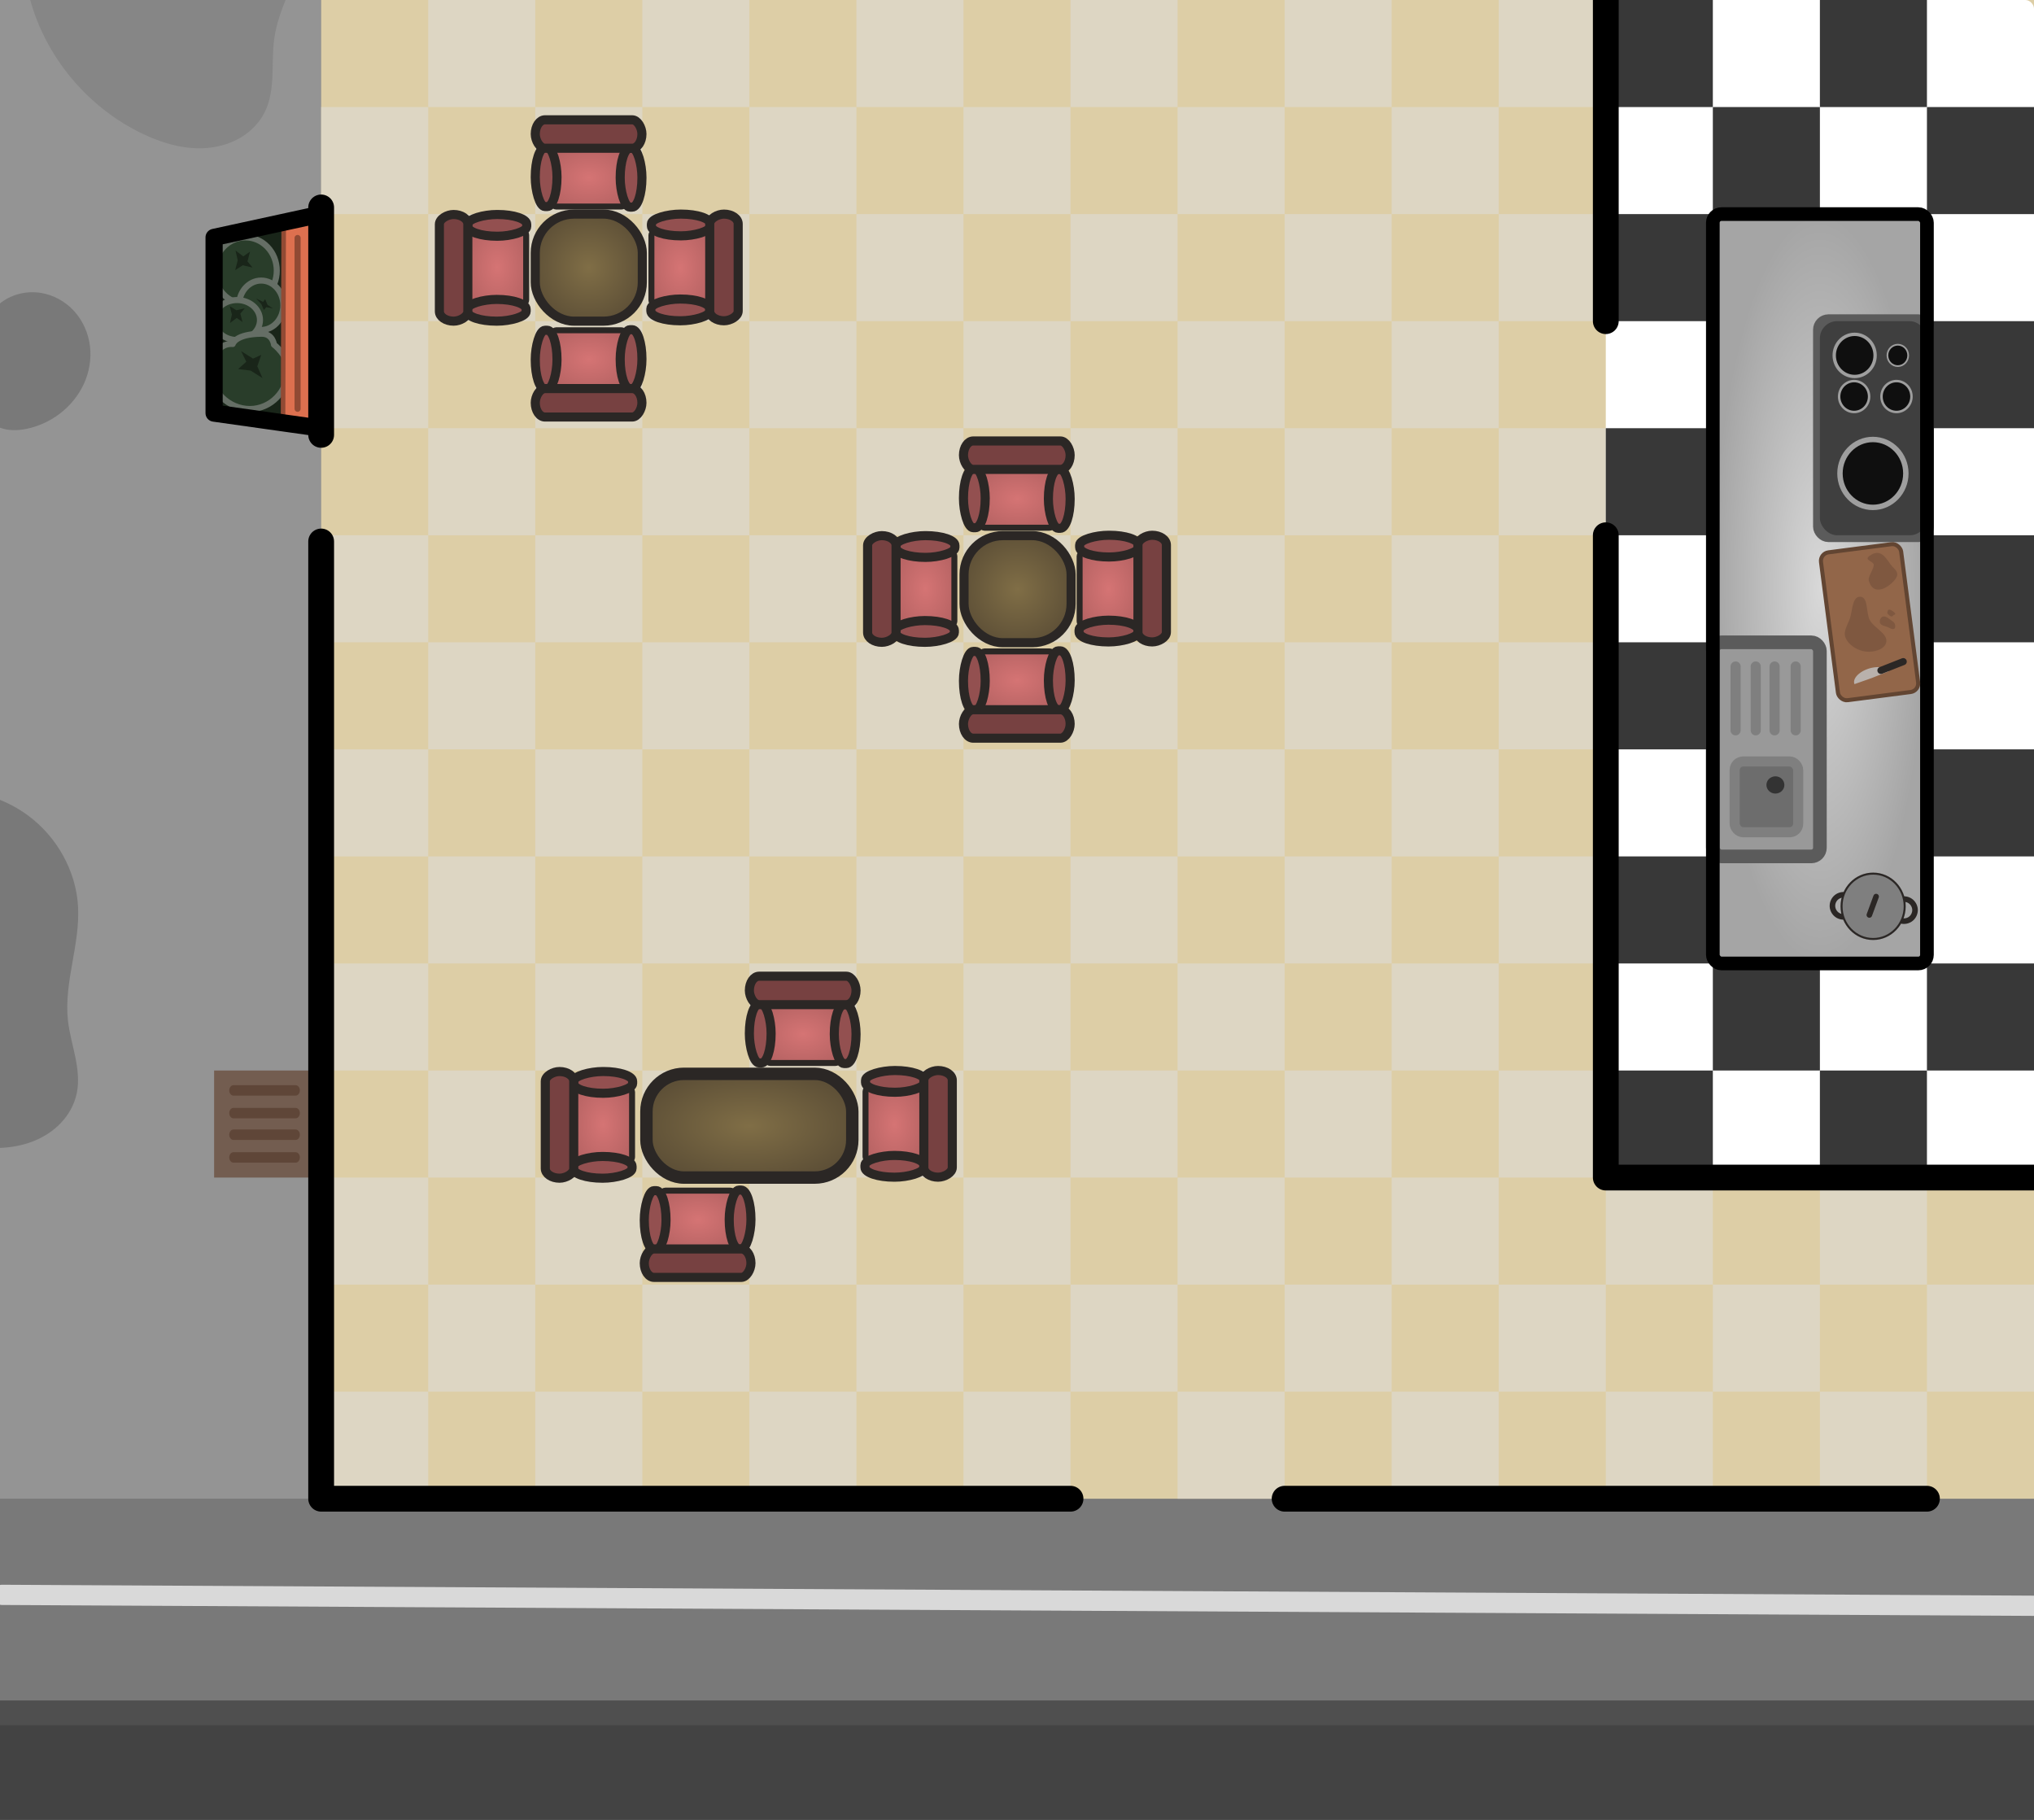 <?xml version="1.0" encoding="UTF-8" standalone="no"?>
<!-- Created with Inkscape (http://www.inkscape.org/) -->

<svg
   width="1520"
   height="1360"
   viewBox="0 0 402.167 359.833"
   version="1.1"
   id="svg1"
   sodipodi:docname="StadiumMap.svg"
   inkscape:version="1.4.2 (f4327f4, 2025-05-13)"
   xmlns:inkscape="http://www.inkscape.org/namespaces/inkscape"
   xmlns:sodipodi="http://sodipodi.sourceforge.net/DTD/sodipodi-0.dtd"
   xmlns:xlink="http://www.w3.org/1999/xlink"
   xmlns="http://www.w3.org/2000/svg"
   xmlns:svg="http://www.w3.org/2000/svg">
  <rect x="0" y="0" width="402.167" height="359.833" fill="#808080" stroke="none"/>
  <sodipodi:namedview
     id="namedview1"
     pagecolor="#ffffff"
     bordercolor="#000000"
     borderopacity="0.25"
     inkscape:showpageshadow="2"
     inkscape:pageopacity="0.0"
     inkscape:pagecheckerboard="0"
     inkscape:deskcolor="#d1d1d1"
     inkscape:document-units="mm"
     showgrid="true"
     inkscape:zoom="0.53180325"
     inkscape:cx="209.66401"
     inkscape:cy="724.89215"
     inkscape:window-width="3840"
     inkscape:window-height="2054"
     inkscape:window-x="-11"
     inkscape:window-y="-11"
     inkscape:window-maximized="1"
     inkscape:current-layer="svg1">
    <inkscape:grid
       id="grid1"
       units="px"
       originx="0"
       originy="0"
       spacingx="21.167"
       spacingy="21.167"
       empcolor="#0099e5"
       empopacity="0.302"
       color="#0099e5"
       opacity="0.149"
       empspacing="5"
       enabled="true"
       visible="true"
       snapvisiblegridlinesonly="true"
       dotted="false" />
  </sodipodi:namedview>
  <defs
     id="defs1">
    <inkscape:path-effect
       effect="spiro"
       id="path-effect46"
       is_visible="true"
       lpeversion="1" />
    <inkscape:path-effect
       effect="spiro"
       id="path-effect45"
       is_visible="true"
       lpeversion="1" />
    <inkscape:path-effect
       effect="spiro"
       id="path-effect44"
       is_visible="true"
       lpeversion="1" />
    <linearGradient
       id="linearGradient29"
       inkscape:collect="always">
      <stop
         style="stop-color:#806e46;stop-opacity:1;"
         offset="0"
         id="stop28" />
      <stop
         style="stop-color:#5e5037;stop-opacity:1;"
         offset="1"
         id="stop29" />
    </linearGradient>
    <linearGradient
       id="linearGradient25"
       inkscape:collect="always">
      <stop
         style="stop-color:#d57474;stop-opacity:1;"
         offset="0"
         id="stop24" />
      <stop
         style="stop-color:#b86464;stop-opacity:1;"
         offset="1"
         id="stop25" />
    </linearGradient>
    <linearGradient
       id="linearGradient20"
       inkscape:collect="always">
      <stop
         style="stop-color:#d8d8d8;stop-opacity:1;"
         offset="0"
         id="stop20" />
      <stop
         style="stop-color:#a5a5a5;stop-opacity:1;"
         offset="1"
         id="stop21" />
    </linearGradient>
    <inkscape:path-effect
       effect="spiro"
       id="path-effect20"
       is_visible="true"
       lpeversion="1" />
    <inkscape:path-effect
       effect="fillet_chamfer"
       id="path-effect6"
       is_visible="true"
       lpeversion="1"
       nodesatellites_param="F,0,0,1,0,2.406,0,1 @ F,0,0,1,0,0,0,1 @ F,0,0,1,0,0,0,1 @ F,0,0,1,0,3.154,0,1 @ F,0,0,1,0,1.946,0,1 @ F,0,0,1,0,0,0,1 @ F,0,0,1,0,0,0,1 @ F,0,0,1,0,3.043,0,1 @ F,0,0,1,0,2.461,0,1 @ F,0,0,1,0,0,0,1 @ F,0,0,1,0,0,0,1 @ F,0,0,1,0,2.527,0,1 @ F,0,0,1,0,3.236,0,1 @ F,0,0,1,0,0,0,1 @ F,0,0,1,0,0,0,1 @ F,0,0,1,0,2.63,0,1"
       radius="0"
       unit="px"
       method="auto"
       mode="F"
       chamfer_steps="1"
       flexible="false"
       use_knot_distance="true"
       apply_no_radius="true"
       apply_with_radius="true"
       only_selected="false"
       hide_knots="false" />
    <inkscape:path-effect
       effect="fillet_chamfer"
       id="path-effect6-1"
       is_visible="true"
       lpeversion="1"
       nodesatellites_param="F,0,0,1,0,2.406,0,1 @ F,0,0,1,0,0,0,1 @ F,0,0,1,0,0,0,1 @ F,0,0,1,0,3.154,0,1 @ F,0,0,1,0,1.946,0,1 @ F,0,0,1,0,0,0,1 @ F,0,0,1,0,0,0,1 @ F,0,0,1,0,3.043,0,1 @ F,0,0,1,0,2.461,0,1 @ F,0,0,1,0,0,0,1 @ F,0,0,1,0,0,0,1 @ F,0,0,1,0,2.527,0,1 @ F,0,0,1,0,3.236,0,1 @ F,0,0,1,0,0,0,1 @ F,0,0,1,0,0,0,1 @ F,0,0,1,0,2.63,0,1"
       radius="0"
       unit="px"
       method="auto"
       mode="F"
       chamfer_steps="1"
       flexible="false"
       use_knot_distance="true"
       apply_no_radius="true"
       apply_with_radius="true"
       only_selected="false"
       hide_knots="false" />
    <inkscape:path-effect
       effect="fillet_chamfer"
       id="path-effect6-7"
       is_visible="true"
       lpeversion="1"
       nodesatellites_param="F,0,0,1,0,2.406,0,1 @ F,0,0,1,0,0,0,1 @ F,0,0,1,0,0,0,1 @ F,0,0,1,0,3.154,0,1 @ F,0,0,1,0,1.946,0,1 @ F,0,0,1,0,0,0,1 @ F,0,0,1,0,0,0,1 @ F,0,0,1,0,3.043,0,1 @ F,0,0,1,0,2.461,0,1 @ F,0,0,1,0,0,0,1 @ F,0,0,1,0,0,0,1 @ F,0,0,1,0,2.527,0,1 @ F,0,0,1,0,3.236,0,1 @ F,0,0,1,0,0,0,1 @ F,0,0,1,0,0,0,1 @ F,0,0,1,0,2.63,0,1"
       radius="0"
       unit="px"
       method="auto"
       mode="F"
       chamfer_steps="1"
       flexible="false"
       use_knot_distance="true"
       apply_no_radius="true"
       apply_with_radius="true"
       only_selected="false"
       hide_knots="false" />
    <inkscape:path-effect
       effect="spiro"
       id="path-effect20-0"
       is_visible="true"
       lpeversion="1" />
    <radialGradient
       inkscape:collect="always"
       xlink:href="#linearGradient20"
       id="radialGradient21"
       cx="359.833"
       cy="116.417"
       fx="359.833"
       fy="116.417"
       r="21.167"
       gradientTransform="matrix(1,0,0,3.5,0,-291.042)"
       gradientUnits="userSpaceOnUse" />
    <radialGradient
       inkscape:collect="always"
       xlink:href="#linearGradient25"
       id="radialGradient23-1"
       cx="243.417"
       cy="201.083"
       fx="243.417"
       fy="201.083"
       r="11.483"
       gradientTransform="matrix(0.79,0,0,0.545,-33.5,94.86)"
       gradientUnits="userSpaceOnUse" />
    <radialGradient
       inkscape:collect="always"
       xlink:href="#linearGradient25"
       id="radialGradient23-1-1"
       cx="243.417"
       cy="201.083"
       fx="243.417"
       fy="201.083"
       r="11.483"
       gradientTransform="matrix(0.79,0,0,0.545,30,-286.45)"
       gradientUnits="userSpaceOnUse" />
    <radialGradient
       inkscape:collect="always"
       xlink:href="#linearGradient25"
       id="radialGradient23-1-9"
       cx="243.417"
       cy="201.083"
       fx="243.417"
       fy="201.083"
       r="11.483"
       gradientTransform="matrix(0.79,0,0,0.545,-54.278,-350.734)"
       gradientUnits="userSpaceOnUse" />
    <radialGradient
       inkscape:collect="always"
       xlink:href="#linearGradient25"
       id="radialGradient23-1-3"
       cx="243.417"
       cy="201.083"
       fx="243.417"
       fy="201.083"
       r="11.483"
       gradientTransform="matrix(0.79,0,0,0.545,-414.625,9.657)"
       gradientUnits="userSpaceOnUse" />
    <radialGradient
       inkscape:collect="always"
       xlink:href="#linearGradient25"
       id="radialGradient23-1-0"
       cx="243.417"
       cy="201.083"
       fx="243.417"
       fy="201.083"
       r="11.483"
       gradientTransform="matrix(0.79,0,0,0.545,8.833,-10.973)"
       gradientUnits="userSpaceOnUse" />
    <radialGradient
       inkscape:collect="always"
       xlink:href="#linearGradient25"
       id="radialGradient23-1-1-5"
       cx="243.417"
       cy="201.083"
       fx="243.417"
       fy="201.083"
       r="11.483"
       gradientTransform="matrix(0.79,0,0,0.545,-75.834,-328.783)"
       gradientUnits="userSpaceOnUse" />
    <radialGradient
       inkscape:collect="always"
       xlink:href="#linearGradient25"
       id="radialGradient23-1-9-7"
       cx="243.417"
       cy="201.083"
       fx="243.417"
       fy="201.083"
       r="11.483"
       gradientTransform="matrix(0.79,0,0,0.545,8.833,-244.116)"
       gradientUnits="userSpaceOnUse" />
    <radialGradient
       inkscape:collect="always"
       xlink:href="#linearGradient25"
       id="radialGradient23-1-3-5"
       cx="243.417"
       cy="201.083"
       fx="243.417"
       fy="201.083"
       r="11.483"
       gradientTransform="matrix(0.79,0,0,0.545,-308.667,73.384)"
       gradientUnits="userSpaceOnUse" />
    <radialGradient
       inkscape:collect="always"
       xlink:href="#linearGradient29"
       id="radialGradient23-18"
       cx="243.417"
       cy="201.083"
       fx="243.417"
       fy="201.083"
       r="11.483"
       gradientTransform="translate(-127,-148.167)"
       gradientUnits="userSpaceOnUse" />
    <radialGradient
       inkscape:collect="always"
       xlink:href="#linearGradient25"
       id="radialGradient23-1-6"
       cx="243.417"
       cy="201.083"
       fx="243.417"
       fy="201.083"
       r="11.483"
       gradientTransform="matrix(0.79,0,0,0.545,-75.834,-74.473)"
       gradientUnits="userSpaceOnUse" />
    <radialGradient
       inkscape:collect="always"
       xlink:href="#linearGradient25"
       id="radialGradient23-1-1-8"
       cx="243.417"
       cy="201.083"
       fx="243.417"
       fy="201.083"
       r="11.483"
       gradientTransform="matrix(0.79,0,0,0.545,-139.334,-244.116)"
       gradientUnits="userSpaceOnUse" />
    <radialGradient
       inkscape:collect="always"
       xlink:href="#linearGradient25"
       id="radialGradient23-1-9-0"
       cx="243.417"
       cy="201.083"
       fx="243.417"
       fy="201.083"
       r="11.483"
       gradientTransform="matrix(0.79,0,0,0.545,-75.834,-180.616)"
       gradientUnits="userSpaceOnUse" />
    <radialGradient
       inkscape:collect="always"
       xlink:href="#linearGradient25"
       id="radialGradient23-1-3-1"
       cx="243.417"
       cy="201.083"
       fx="243.417"
       fy="201.083"
       r="11.483"
       gradientTransform="matrix(0.79,0,0,0.545,-245.167,-11.283)"
       gradientUnits="userSpaceOnUse" />
    <radialGradient
       inkscape:collect="always"
       xlink:href="#linearGradient29"
       id="radialGradient23-18-1"
       cx="243.417"
       cy="201.083"
       fx="243.417"
       fy="201.083"
       r="11.483"
       gradientTransform="translate(-42.222,-84.591)"
       gradientUnits="userSpaceOnUse" />
    <radialGradient
       inkscape:collect="always"
       xlink:href="#linearGradient29"
       id="radialGradient23-18-2"
       cx="243.417"
       cy="201.083"
       fx="243.417"
       fy="201.083"
       r="11.483"
       gradientTransform="matrix(1.923,0,0,0.969,-319.89,27.736)"
       gradientUnits="userSpaceOnUse" />
    <inkscape:path-effect
       effect="spiro"
       id="path-effect44-8"
       is_visible="true"
       lpeversion="1" />
    <inkscape:path-effect
       effect="spiro"
       id="path-effect44-7"
       is_visible="true"
       lpeversion="1" />
    <inkscape:path-effect
       effect="spiro"
       id="path-effect45-0"
       is_visible="true"
       lpeversion="1" />
    <inkscape:path-effect
       effect="spiro"
       id="path-effect45-0-8"
       is_visible="true"
       lpeversion="1" />
    <inkscape:path-effect
       effect="spiro"
       id="path-effect45-4"
       is_visible="true"
       lpeversion="1" />
  </defs>
  <rect
     style="fill:#949494;fill-opacity:1;stroke:#4f4f4f;stroke-width:0;stroke-linecap:round;stroke-linejoin:round;stroke-dasharray:none;stroke-opacity:1"
     id="rect44"
     width="63.5"
     height="296.333"
     x="0"
     y="0" />
  <rect
     style="fill:#434343;fill-opacity:1;stroke:#4f4f4f;stroke-width:0;stroke-linecap:round;stroke-linejoin:round;stroke-dasharray:none;stroke-opacity:1"
     id="rect43"
     width="402.167"
     height="21.167"
     x="0"
     y="338.667" />
  <rect
     style="fill:#797979;fill-opacity:1;stroke:#656e65;stroke-width:0;stroke-linecap:round;stroke-linejoin:round;stroke-dasharray:none;stroke-opacity:1"
     id="rect42"
     width="402.167"
     height="42.333"
     x="0"
     y="296.333" />
  <path
     style="fill:#192519;fill-opacity:1;stroke:#656e65;stroke-width:0;stroke-linecap:round;stroke-linejoin:round;stroke-dasharray:none;stroke-opacity:1"
     d="M 42.333,46.935 58.666,43.384 58.134,83.91 42.333,81.682 Z"
     id="path41" />
  <rect
     style="fill:#ddcea6;fill-opacity:1;stroke:#2b2725;stroke-width:0;stroke-linecap:round;stroke-linejoin:round;stroke-dasharray:none;stroke-opacity:0"
     id="rect29"
     width="338.667"
     height="296.333"
     x="63.5"
     y="0" />
  <rect
     style="fill:#ddd6c3;fill-opacity:1;stroke:#2b2725;stroke-width:0;stroke-linecap:round;stroke-linejoin:round;stroke-dasharray:none;stroke-opacity:0"
     id="rect30"
     width="21.167"
     height="21.167"
     x="381"
     y="254" />
  <rect
     style="fill:#ddd6c3;fill-opacity:1;stroke:#2b2725;stroke-width:0;stroke-linecap:round;stroke-linejoin:round;stroke-dasharray:none;stroke-opacity:0"
     id="rect30-9-7"
     width="21.167"
     height="21.167"
     x="232.833"
     y="232.833" />
  <rect
     style="fill:#ddd6c3;fill-opacity:1;stroke:#2b2725;stroke-width:0;stroke-linecap:round;stroke-linejoin:round;stroke-dasharray:none;stroke-opacity:0"
     id="rect30-9-1-2"
     width="21.167"
     height="21.167"
     x="232.833"
     y="275.167" />
  <rect
     style="fill:#ddd6c3;fill-opacity:1;stroke:#2b2725;stroke-width:0;stroke-linecap:round;stroke-linejoin:round;stroke-dasharray:none;stroke-opacity:0"
     id="rect30-9-19-2"
     width="21.167"
     height="21.167"
     x="211.667"
     y="254" />
  <rect
     style="fill:#ddd6c3;fill-opacity:1;stroke:#2b2725;stroke-width:0;stroke-linecap:round;stroke-linejoin:round;stroke-dasharray:none;stroke-opacity:0"
     id="rect30-9-9-9"
     width="21.167"
     height="21.167"
     x="190.5"
     y="232.833" />
  <rect
     style="fill:#ddd6c3;fill-opacity:1;stroke:#2b2725;stroke-width:0;stroke-linecap:round;stroke-linejoin:round;stroke-dasharray:none;stroke-opacity:0"
     id="rect30-9-0-4"
     width="21.167"
     height="21.167"
     x="190.5"
     y="275.167" />
  <rect
     style="fill:#ddd6c3;fill-opacity:1;stroke:#2b2725;stroke-width:0;stroke-linecap:round;stroke-linejoin:round;stroke-dasharray:none;stroke-opacity:0"
     id="rect30-9-8-1"
     width="21.167"
     height="21.167"
     x="169.333"
     y="254" />
  <rect
     style="fill:#ddd6c3;fill-opacity:1;stroke:#2b2725;stroke-width:0;stroke-linecap:round;stroke-linejoin:round;stroke-dasharray:none;stroke-opacity:0"
     id="rect30-9-3-9"
     width="21.167"
     height="21.167"
     x="148.167"
     y="275.167" />
  <rect
     style="fill:#ddd6c3;fill-opacity:1;stroke:#2b2725;stroke-width:0;stroke-linecap:round;stroke-linejoin:round;stroke-dasharray:none;stroke-opacity:0"
     id="rect30-9-5-6"
     width="21.167"
     height="21.167"
     x="148.167"
     y="232.833" />
  <rect
     style="fill:#ddd6c3;fill-opacity:1;stroke:#2b2725;stroke-width:0;stroke-linecap:round;stroke-linejoin:round;stroke-dasharray:none;stroke-opacity:0"
     id="rect30-98"
     width="21.167"
     height="21.167"
     x="254"
     y="254" />
  <rect
     style="fill:#ddd6c3;fill-opacity:1;stroke:#2b2725;stroke-width:0;stroke-linecap:round;stroke-linejoin:round;stroke-dasharray:none;stroke-opacity:0"
     id="rect30-9-4"
     width="21.167"
     height="21.167"
     x="254"
     y="169.333" />
  <rect
     style="fill:#ddd6c3;fill-opacity:1;stroke:#2b2725;stroke-width:0;stroke-linecap:round;stroke-linejoin:round;stroke-dasharray:none;stroke-opacity:0"
     id="rect30-9-1-9"
     width="21.167"
     height="21.167"
     x="254"
     y="211.667" />
  <rect
     style="fill:#ddd6c3;fill-opacity:1;stroke:#2b2725;stroke-width:0;stroke-linecap:round;stroke-linejoin:round;stroke-dasharray:none;stroke-opacity:0"
     id="rect30-9-19-1"
     width="21.167"
     height="21.167"
     x="232.833"
     y="190.5" />
  <rect
     style="fill:#ddd6c3;fill-opacity:1;stroke:#2b2725;stroke-width:0;stroke-linecap:round;stroke-linejoin:round;stroke-dasharray:none;stroke-opacity:0"
     id="rect30-9-9-2"
     width="21.167"
     height="21.167"
     x="211.667"
     y="169.333" />
  <rect
     style="fill:#ddd6c3;fill-opacity:1;stroke:#2b2725;stroke-width:0;stroke-linecap:round;stroke-linejoin:round;stroke-dasharray:none;stroke-opacity:0"
     id="rect30-9-0-5"
     width="21.167"
     height="21.167"
     x="211.667"
     y="211.667" />
  <rect
     style="fill:#ddd6c3;fill-opacity:1;stroke:#2b2725;stroke-width:0;stroke-linecap:round;stroke-linejoin:round;stroke-dasharray:none;stroke-opacity:0"
     id="rect30-9-8-0"
     width="21.167"
     height="21.167"
     x="190.5"
     y="190.5" />
  <rect
     style="fill:#ddd6c3;fill-opacity:1;stroke:#2b2725;stroke-width:0;stroke-linecap:round;stroke-linejoin:round;stroke-dasharray:none;stroke-opacity:0"
     id="rect30-9-3-8"
     width="21.167"
     height="21.167"
     x="169.333"
     y="211.667" />
  <rect
     style="fill:#ddd6c3;fill-opacity:1;stroke:#2b2725;stroke-width:0;stroke-linecap:round;stroke-linejoin:round;stroke-dasharray:none;stroke-opacity:0"
     id="rect30-9-5-3"
     width="21.167"
     height="21.167"
     x="169.333"
     y="169.333" />
  <rect
     style="fill:#ddd6c3;fill-opacity:1;stroke:#2b2725;stroke-width:0;stroke-linecap:round;stroke-linejoin:round;stroke-dasharray:none;stroke-opacity:0"
     id="rect30-93"
     width="21.167"
     height="21.167"
     x="275.167"
     y="190.5" />
  <rect
     style="fill:#ddd6c3;fill-opacity:1;stroke:#2b2725;stroke-width:3.175e-08;stroke-linecap:round;stroke-linejoin:round;stroke-dasharray:none;stroke-opacity:0"
     id="rect30-93-0"
     width="21.167"
     height="21.167"
     x="296.333"
     y="169.333" />
  <rect
     style="fill:#ddd6c3;fill-opacity:1;stroke:#2b2725;stroke-width:3.175e-08;stroke-linecap:round;stroke-linejoin:round;stroke-dasharray:none;stroke-opacity:0"
     id="rect30-93-05"
     width="21.167"
     height="21.167"
     x="296.333"
     y="211.667" />
  <rect
     style="fill:#ddd6c3;fill-opacity:1;stroke:#2b2725;stroke-width:3.175e-08;stroke-linecap:round;stroke-linejoin:round;stroke-dasharray:none;stroke-opacity:0"
     id="rect30-93-6"
     width="21.167"
     height="21.167"
     x="296.333"
     y="84.667" />
  <rect
     style="fill:#ddd6c3;fill-opacity:1;stroke:#2b2725;stroke-width:3.175e-08;stroke-linecap:round;stroke-linejoin:round;stroke-dasharray:none;stroke-opacity:0"
     id="rect30-93-04"
     width="21.167"
     height="21.167"
     x="296.333"
     y="42.333" />
  <rect
     style="fill:#ddd6c3;fill-opacity:1;stroke:#2b2725;stroke-width:0;stroke-linecap:round;stroke-linejoin:round;stroke-dasharray:none;stroke-opacity:0"
     id="rect30-9-99"
     width="21.167"
     height="21.167"
     x="275.167"
     y="105.833" />
  <rect
     style="fill:#ddd6c3;fill-opacity:1;stroke:#2b2725;stroke-width:0;stroke-linecap:round;stroke-linejoin:round;stroke-dasharray:none;stroke-opacity:0"
     id="rect30-9-1-7"
     width="21.167"
     height="21.167"
     x="275.167"
     y="148.167" />
  <rect
     style="fill:#ddd6c3;fill-opacity:1;stroke:#2b2725;stroke-width:0;stroke-linecap:round;stroke-linejoin:round;stroke-dasharray:none;stroke-opacity:0"
     id="rect30-9-19-6"
     width="21.167"
     height="21.167"
     x="254"
     y="127" />
  <rect
     style="fill:#ddd6c3;fill-opacity:1;stroke:#2b2725;stroke-width:0;stroke-linecap:round;stroke-linejoin:round;stroke-dasharray:none;stroke-opacity:0"
     id="rect30-9-9-93"
     width="21.167"
     height="21.167"
     x="232.833"
     y="105.833" />
  <rect
     style="fill:#ddd6c3;fill-opacity:1;stroke:#2b2725;stroke-width:0;stroke-linecap:round;stroke-linejoin:round;stroke-dasharray:none;stroke-opacity:0"
     id="rect30-9-0-57"
     width="21.167"
     height="21.167"
     x="232.833"
     y="148.167" />
  <rect
     style="fill:#ddd6c3;fill-opacity:1;stroke:#2b2725;stroke-width:0;stroke-linecap:round;stroke-linejoin:round;stroke-dasharray:none;stroke-opacity:0"
     id="rect30-9-8-6"
     width="21.167"
     height="21.167"
     x="211.667"
     y="127" />
  <rect
     style="fill:#ddd6c3;fill-opacity:1;stroke:#2b2725;stroke-width:0;stroke-linecap:round;stroke-linejoin:round;stroke-dasharray:none;stroke-opacity:0"
     id="rect30-9-3-6"
     width="21.167"
     height="21.167"
     x="190.5"
     y="148.167" />
  <rect
     style="fill:#ddd6c3;fill-opacity:1;stroke:#2b2725;stroke-width:0;stroke-linecap:round;stroke-linejoin:round;stroke-dasharray:none;stroke-opacity:0"
     id="rect30-9-5-5"
     width="21.167"
     height="21.167"
     x="190.5"
     y="105.833" />
  <rect
     style="fill:#ddd6c3;fill-opacity:1;stroke:#2b2725;stroke-width:0;stroke-linecap:round;stroke-linejoin:round;stroke-dasharray:none;stroke-opacity:0"
     id="rect30-8"
     width="21.167"
     height="21.167"
     x="296.333"
     y="127" />
  <rect
     style="fill:#ddd6c3;fill-opacity:1;stroke:#2b2725;stroke-width:0;stroke-linecap:round;stroke-linejoin:round;stroke-dasharray:none;stroke-opacity:0"
     id="rect30-9-41"
     width="21.167"
     height="21.167"
     x="254"
     y="42.333" />
  <rect
     style="fill:#ddd6c3;fill-opacity:1;stroke:#2b2725;stroke-width:0;stroke-linecap:round;stroke-linejoin:round;stroke-dasharray:none;stroke-opacity:0"
     id="rect30-9-1-6"
     width="21.167"
     height="21.167"
     x="254"
     y="84.667" />
  <rect
     style="fill:#ddd6c3;fill-opacity:1;stroke:#2b2725;stroke-width:0;stroke-linecap:round;stroke-linejoin:round;stroke-dasharray:none;stroke-opacity:0"
     id="rect30-9-19-16"
     width="21.167"
     height="21.167"
     x="232.833"
     y="63.5" />
  <rect
     style="fill:#ddd6c3;fill-opacity:1;stroke:#2b2725;stroke-width:0;stroke-linecap:round;stroke-linejoin:round;stroke-dasharray:none;stroke-opacity:0"
     id="rect30-9-9-3"
     width="21.167"
     height="21.167"
     x="211.667"
     y="42.333" />
  <rect
     style="fill:#ddd6c3;fill-opacity:1;stroke:#2b2725;stroke-width:0;stroke-linecap:round;stroke-linejoin:round;stroke-dasharray:none;stroke-opacity:0"
     id="rect30-9-0-3"
     width="21.167"
     height="21.167"
     x="211.667"
     y="84.667" />
  <rect
     style="fill:#ddd6c3;fill-opacity:1;stroke:#2b2725;stroke-width:0;stroke-linecap:round;stroke-linejoin:round;stroke-dasharray:none;stroke-opacity:0"
     id="rect30-9-8-5"
     width="21.167"
     height="21.167"
     x="190.5"
     y="63.5" />
  <rect
     style="fill:#ddd6c3;fill-opacity:1;stroke:#2b2725;stroke-width:0;stroke-linecap:round;stroke-linejoin:round;stroke-dasharray:none;stroke-opacity:0"
     id="rect30-9-3-5"
     width="21.167"
     height="21.167"
     x="169.333"
     y="84.667" />
  <rect
     style="fill:#ddd6c3;fill-opacity:1;stroke:#2b2725;stroke-width:0;stroke-linecap:round;stroke-linejoin:round;stroke-dasharray:none;stroke-opacity:0"
     id="rect30-9-5-32"
     width="21.167"
     height="21.167"
     x="169.333"
     y="42.333" />
  <rect
     style="fill:#ddd6c3;fill-opacity:1;stroke:#2b2725;stroke-width:0;stroke-linecap:round;stroke-linejoin:round;stroke-dasharray:none;stroke-opacity:0"
     id="rect30-82"
     width="21.167"
     height="21.167"
     x="275.167"
     y="63.5" />
  <rect
     style="fill:#ddd6c3;fill-opacity:1;stroke:#2b2725;stroke-width:0;stroke-linecap:round;stroke-linejoin:round;stroke-dasharray:none;stroke-opacity:0"
     id="rect30-9-18"
     width="21.167"
     height="21.167"
     x="148.167"
     y="105.833" />
  <rect
     style="fill:#ddd6c3;fill-opacity:1;stroke:#2b2725;stroke-width:0;stroke-linecap:round;stroke-linejoin:round;stroke-dasharray:none;stroke-opacity:0"
     id="rect30-9-1-62"
     width="21.167"
     height="21.167"
     x="148.167"
     y="148.167" />
  <rect
     style="fill:#ddd6c3;fill-opacity:1;stroke:#2b2725;stroke-width:0;stroke-linecap:round;stroke-linejoin:round;stroke-dasharray:none;stroke-opacity:0"
     id="rect30-9-19-14"
     width="21.167"
     height="21.167"
     x="127"
     y="127" />
  <rect
     style="fill:#ddd6c3;fill-opacity:1;stroke:#2b2725;stroke-width:0;stroke-linecap:round;stroke-linejoin:round;stroke-dasharray:none;stroke-opacity:0"
     id="rect30-9-9-6"
     width="21.167"
     height="21.167"
     x="105.833"
     y="105.833" />
  <rect
     style="fill:#ddd6c3;fill-opacity:1;stroke:#2b2725;stroke-width:0;stroke-linecap:round;stroke-linejoin:round;stroke-dasharray:none;stroke-opacity:0"
     id="rect30-9-0-2"
     width="21.167"
     height="21.167"
     x="105.833"
     y="148.167" />
  <rect
     style="fill:#ddd6c3;fill-opacity:1;stroke:#2b2725;stroke-width:0;stroke-linecap:round;stroke-linejoin:round;stroke-dasharray:none;stroke-opacity:0"
     id="rect30-9-8-9"
     width="21.167"
     height="21.167"
     x="84.667"
     y="127" />
  <rect
     style="fill:#ddd6c3;fill-opacity:1;stroke:#2b2725;stroke-width:0;stroke-linecap:round;stroke-linejoin:round;stroke-dasharray:none;stroke-opacity:0"
     id="rect30-9-3-1"
     width="21.167"
     height="21.167"
     x="63.5"
     y="148.167" />
  <rect
     style="fill:#ddd6c3;fill-opacity:1;stroke:#2b2725;stroke-width:0;stroke-linecap:round;stroke-linejoin:round;stroke-dasharray:none;stroke-opacity:0"
     id="rect30-9-5-50"
     width="21.167"
     height="21.167"
     x="63.5"
     y="105.833" />
  <rect
     style="fill:#ddd6c3;fill-opacity:1;stroke:#2b2725;stroke-width:0;stroke-linecap:round;stroke-linejoin:round;stroke-dasharray:none;stroke-opacity:0"
     id="rect30-3"
     width="21.167"
     height="21.167"
     x="169.333"
     y="127" />
  <rect
     style="fill:#ddd6c3;fill-opacity:1;stroke:#2b2725;stroke-width:0;stroke-linecap:round;stroke-linejoin:round;stroke-dasharray:none;stroke-opacity:0"
     id="rect30-9-2"
     width="21.167"
     height="21.167"
     x="127"
     y="169.333" />
  <rect
     style="fill:#ddd6c3;fill-opacity:1;stroke:#2b2725;stroke-width:0;stroke-linecap:round;stroke-linejoin:round;stroke-dasharray:none;stroke-opacity:0"
     id="rect30-9-1-93"
     width="21.167"
     height="21.167"
     x="127"
     y="211.667" />
  <rect
     style="fill:#ddd6c3;fill-opacity:1;stroke:#2b2725;stroke-width:0;stroke-linecap:round;stroke-linejoin:round;stroke-dasharray:none;stroke-opacity:0"
     id="rect30-9-19-4"
     width="21.167"
     height="21.167"
     x="105.833"
     y="190.5" />
  <rect
     style="fill:#ddd6c3;fill-opacity:1;stroke:#2b2725;stroke-width:0;stroke-linecap:round;stroke-linejoin:round;stroke-dasharray:none;stroke-opacity:0"
     id="rect30-9-9-4"
     width="21.167"
     height="21.167"
     x="84.667"
     y="169.333" />
  <rect
     style="fill:#ddd6c3;fill-opacity:1;stroke:#2b2725;stroke-width:3.175e-08;stroke-linecap:round;stroke-linejoin:round;stroke-dasharray:none;stroke-opacity:0"
     id="rect30-9-4-4"
     width="21.167"
     height="21.167"
     x="275.167"
     y="21.167" />
  <rect
     style="fill:#ddd6c3;fill-opacity:1;stroke:#2b2725;stroke-width:3.175e-08;stroke-linecap:round;stroke-linejoin:round;stroke-dasharray:none;stroke-opacity:0"
     id="rect30-9-9-2-3"
     width="21.167"
     height="21.167"
     x="232.833"
     y="21.167" />
  <rect
     style="fill:#ddd6c3;fill-opacity:1;stroke:#2b2725;stroke-width:3.175e-08;stroke-linecap:round;stroke-linejoin:round;stroke-dasharray:none;stroke-opacity:0"
     id="rect30-9-5-3-2"
     width="21.167"
     height="21.167"
     x="190.5"
     y="21.167" />
  <rect
     style="fill:#ddd6c3;fill-opacity:1;stroke:#2b2725;stroke-width:3.175e-08;stroke-linecap:round;stroke-linejoin:round;stroke-dasharray:none;stroke-opacity:0"
     id="rect30-9-1-7-1"
     width="21.167"
     height="21.167"
     x="296.333"
     y="-3.194809e-05" />
  <rect
     style="fill:#ddd6c3;fill-opacity:1;stroke:#2b2725;stroke-width:3.175e-08;stroke-linecap:round;stroke-linejoin:round;stroke-dasharray:none;stroke-opacity:0"
     id="rect30-9-0-57-1"
     width="21.167"
     height="21.167"
     x="254"
     y="-6.2465668e-05" />
  <rect
     style="fill:#ddd6c3;fill-opacity:1;stroke:#2b2725;stroke-width:3.175e-08;stroke-linecap:round;stroke-linejoin:round;stroke-dasharray:none;stroke-opacity:0"
     id="rect30-9-3-6-3"
     width="21.167"
     height="21.167"
     x="211.667"
     y="-3.194809e-05" />
  <rect
     style="fill:#ddd6c3;fill-opacity:1;stroke:#2b2725;stroke-width:3.175e-08;stroke-linecap:round;stroke-linejoin:round;stroke-dasharray:none;stroke-opacity:0"
     id="rect30-9-1-62-2"
     width="21.167"
     height="21.167"
     x="169.333"
     y="-1.6689301e-05" />
  <rect
     style="fill:#ddd6c3;fill-opacity:1;stroke:#2b2725;stroke-width:3.175e-08;stroke-linecap:round;stroke-linejoin:round;stroke-dasharray:none;stroke-opacity:0"
     id="rect30-9-0-2-5"
     width="21.167"
     height="21.167"
     x="127"
     y="-4.7206879e-05" />
  <rect
     style="fill:#ddd6c3;fill-opacity:1;stroke:#2b2725;stroke-width:3.175e-08;stroke-linecap:round;stroke-linejoin:round;stroke-dasharray:none;stroke-opacity:0"
     id="rect30-9-3-1-3"
     width="21.167"
     height="21.167"
     x="84.667"
     y="-1.6689301e-05" />
  <rect
     style="fill:#ddd6c3;fill-opacity:1;stroke:#2b2725;stroke-width:3.175e-08;stroke-linecap:round;stroke-linejoin:round;stroke-dasharray:none;stroke-opacity:0"
     id="rect30-9-3-1-3-6"
     width="21.167"
     height="21.167"
     x="63.5"
     y="21.167" />
  <rect
     style="fill:#ddd6c3;fill-opacity:1;stroke:#2b2725;stroke-width:3.175e-08;stroke-linecap:round;stroke-linejoin:round;stroke-dasharray:none;stroke-opacity:0"
     id="rect30-9-2-5"
     width="21.167"
     height="21.167"
     x="148.167"
     y="21.167" />
  <rect
     style="fill:#ddd6c3;fill-opacity:1;stroke:#2b2725;stroke-width:3.175e-08;stroke-linecap:round;stroke-linejoin:round;stroke-dasharray:none;stroke-opacity:0"
     id="rect30-9-9-4-1"
     width="21.167"
     height="21.167"
     x="105.833"
     y="21.167" />
  <rect
     style="fill:#ddd6c3;fill-opacity:1;stroke:#2b2725;stroke-width:0;stroke-linecap:round;stroke-linejoin:round;stroke-dasharray:none;stroke-opacity:0"
     id="rect30-9-0-0"
     width="21.167"
     height="21.167"
     x="84.667"
     y="211.667" />
  <rect
     style="fill:#ddd6c3;fill-opacity:1;stroke:#2b2725;stroke-width:0;stroke-linecap:round;stroke-linejoin:round;stroke-dasharray:none;stroke-opacity:0"
     id="rect30-9-8-59"
     width="21.167"
     height="21.167"
     x="63.5"
     y="190.5" />
  <rect
     style="fill:#ddd6c3;fill-opacity:1;stroke:#2b2725;stroke-width:0;stroke-linecap:round;stroke-linejoin:round;stroke-dasharray:none;stroke-opacity:0"
     id="rect30-2"
     width="21.167"
     height="21.167"
     x="148.167"
     y="190.5" />
  <rect
     style="fill:#ddd6c3;fill-opacity:1;stroke:#2b2725;stroke-width:0;stroke-linecap:round;stroke-linejoin:round;stroke-dasharray:none;stroke-opacity:0"
     id="rect30-9-58"
     width="21.167"
     height="21.167"
     x="105.833"
     y="232.833" />
  <rect
     style="fill:#ddd6c3;fill-opacity:1;stroke:#2b2725;stroke-width:0;stroke-linecap:round;stroke-linejoin:round;stroke-dasharray:none;stroke-opacity:0"
     id="rect30-9-1-1"
     width="21.167"
     height="21.167"
     x="105.833"
     y="275.167" />
  <rect
     style="fill:#ddd6c3;fill-opacity:1;stroke:#2b2725;stroke-width:0;stroke-linecap:round;stroke-linejoin:round;stroke-dasharray:none;stroke-opacity:0"
     id="rect30-9-19-25"
     width="21.167"
     height="21.167"
     x="84.667"
     y="254" />
  <rect
     style="fill:#ddd6c3;fill-opacity:1;stroke:#2b2725;stroke-width:0;stroke-linecap:round;stroke-linejoin:round;stroke-dasharray:none;stroke-opacity:0"
     id="rect30-9-9-7"
     width="21.167"
     height="21.167"
     x="63.5"
     y="232.833" />
  <rect
     style="fill:#ddd6c3;fill-opacity:1;stroke:#2b2725;stroke-width:0;stroke-linecap:round;stroke-linejoin:round;stroke-dasharray:none;stroke-opacity:0"
     id="rect30-9-0-44"
     width="21.167"
     height="21.167"
     x="63.5"
     y="275.167" />
  <rect
     style="fill:#ddd6c3;fill-opacity:1;stroke:#2b2725;stroke-width:0;stroke-linecap:round;stroke-linejoin:round;stroke-dasharray:none;stroke-opacity:0"
     id="rect30-930"
     width="21.167"
     height="21.167"
     x="127"
     y="254" />
  <rect
     style="fill:#ddd6c3;fill-opacity:1;stroke:#2b2725;stroke-width:0;stroke-linecap:round;stroke-linejoin:round;stroke-dasharray:none;stroke-opacity:0"
     id="rect30-9-73"
     width="21.167"
     height="21.167"
     x="127"
     y="42.333" />
  <rect
     style="fill:#ddd6c3;fill-opacity:1;stroke:#2b2725;stroke-width:0;stroke-linecap:round;stroke-linejoin:round;stroke-dasharray:none;stroke-opacity:0"
     id="rect30-9-1-0"
     width="21.167"
     height="21.167"
     x="127"
     y="84.667" />
  <rect
     style="fill:#ddd6c3;fill-opacity:1;stroke:#2b2725;stroke-width:0;stroke-linecap:round;stroke-linejoin:round;stroke-dasharray:none;stroke-opacity:0"
     id="rect30-9-19-3"
     width="21.167"
     height="21.167"
     x="105.833"
     y="63.5" />
  <rect
     style="fill:#ddd6c3;fill-opacity:1;stroke:#2b2725;stroke-width:0;stroke-linecap:round;stroke-linejoin:round;stroke-dasharray:none;stroke-opacity:0"
     id="rect30-9-9-8"
     width="21.167"
     height="21.167"
     x="84.667"
     y="42.333" />
  <rect
     style="fill:#ddd6c3;fill-opacity:1;stroke:#2b2725;stroke-width:0;stroke-linecap:round;stroke-linejoin:round;stroke-dasharray:none;stroke-opacity:0"
     id="rect30-9-0-25"
     width="21.167"
     height="21.167"
     x="84.667"
     y="84.667" />
  <rect
     style="fill:#ddd6c3;fill-opacity:1;stroke:#2b2725;stroke-width:0;stroke-linecap:round;stroke-linejoin:round;stroke-dasharray:none;stroke-opacity:0"
     id="rect30-9-8-2"
     width="21.167"
     height="21.167"
     x="63.5"
     y="63.5" />
  <rect
     style="fill:#ddd6c3;fill-opacity:1;stroke:#2b2725;stroke-width:0;stroke-linecap:round;stroke-linejoin:round;stroke-dasharray:none;stroke-opacity:0"
     id="rect30-29"
     width="21.167"
     height="21.167"
     x="148.167"
     y="63.5" />
  <rect
     style="fill:#ffffff;fill-opacity:1;stroke:#2b2725;stroke-width:0;stroke-linecap:round;stroke-linejoin:round;stroke-dasharray:none;stroke-opacity:1"
     id="rect20"
     width="84.667"
     height="232.833"
     x="317.5"
     y="0"
     ry="1.701" />
  <rect
     style="fill:#383838;fill-opacity:1;stroke:#2b2725;stroke-width:3.00303e-08;stroke-linecap:round;stroke-linejoin:round;stroke-dasharray:none;stroke-opacity:1"
     id="rect27-0"
     width="21.167"
     height="21.167"
     x="381"
     y="21.167"
     rx="0"
     ry="0"
     inkscape:transform-center-x="1.1903741"
     inkscape:transform-center-y="4.6229886" />
  <rect
     style="fill:#383838;fill-opacity:1;stroke:#2b2725;stroke-width:3.00303e-08;stroke-linecap:round;stroke-linejoin:round;stroke-dasharray:none;stroke-opacity:1"
     id="rect27-8"
     width="21.167"
     height="21.167"
     x="338.667"
     y="21.167"
     rx="0"
     ry="0"
     inkscape:transform-center-x="1.1903741"
     inkscape:transform-center-y="4.6229886" />
  <rect
     style="fill:#383838;fill-opacity:1;stroke:#2b2725;stroke-width:3.00303e-08;stroke-linecap:round;stroke-linejoin:round;stroke-dasharray:none;stroke-opacity:1"
     id="rect27-8-7"
     width="21.167"
     height="21.167"
     x="317.5"
     y="42.333"
     rx="0"
     ry="0"
     inkscape:transform-center-x="1.1903741"
     inkscape:transform-center-y="4.6229886" />
  <rect
     style="fill:url(#radialGradient21);fill-opacity:1;stroke:#717171;stroke-width:0;stroke-linecap:round;stroke-linejoin:round;stroke-dasharray:none;stroke-opacity:0.999"
     id="rect13"
     width="42.333"
     height="148.167"
     x="338.667"
     y="42.333"
     ry="1.701" />
  <rect
     style="fill:#383838;fill-opacity:1;stroke:#2b2725;stroke-width:3.00303e-08;stroke-linecap:round;stroke-linejoin:round;stroke-dasharray:none;stroke-opacity:1"
     id="rect27-8-5"
     width="21.167"
     height="21.167"
     x="381"
     y="63.5"
     rx="0"
     ry="0"
     inkscape:transform-center-x="1.1903741"
     inkscape:transform-center-y="4.6229886" />
  <rect
     style="fill:#383838;fill-opacity:1;stroke:#2b2725;stroke-width:3.00303e-08;stroke-linecap:round;stroke-linejoin:round;stroke-dasharray:none;stroke-opacity:1"
     id="rect27-8-9"
     width="21.167"
     height="21.167"
     x="381"
     y="105.833"
     rx="0"
     ry="0"
     inkscape:transform-center-x="1.1903741"
     inkscape:transform-center-y="4.6229886" />
  <rect
     style="fill:#383838;fill-opacity:1;stroke:#2b2725;stroke-width:3.00303e-08;stroke-linecap:round;stroke-linejoin:round;stroke-dasharray:none;stroke-opacity:1"
     id="rect27-8-4"
     width="21.167"
     height="21.167"
     x="381"
     y="148.167"
     rx="0"
     ry="0"
     inkscape:transform-center-x="1.1903741"
     inkscape:transform-center-y="4.6229886" />
  <rect
     style="fill:#383838;fill-opacity:1;stroke:#2b2725;stroke-width:3.00303e-08;stroke-linecap:round;stroke-linejoin:round;stroke-dasharray:none;stroke-opacity:1"
     id="rect27-8-92"
     width="21.167"
     height="21.167"
     x="381"
     y="190.5"
     rx="0"
     ry="0"
     inkscape:transform-center-x="1.1903741"
     inkscape:transform-center-y="4.6229886" />
  <rect
     style="fill:#383838;fill-opacity:1;stroke:#2b2725;stroke-width:3.00303e-08;stroke-linecap:round;stroke-linejoin:round;stroke-dasharray:none;stroke-opacity:1"
     id="rect27-8-3"
     width="21.167"
     height="21.167"
     x="359.833"
     y="211.667"
     rx="0"
     ry="0"
     inkscape:transform-center-x="1.1903741"
     inkscape:transform-center-y="4.6229886" />
  <rect
     style="fill:#383838;fill-opacity:1;stroke:#2b2725;stroke-width:3.00303e-08;stroke-linecap:round;stroke-linejoin:round;stroke-dasharray:none;stroke-opacity:1"
     id="rect27-8-38"
     width="21.167"
     height="21.167"
     x="338.667"
     y="190.5"
     rx="0"
     ry="0"
     inkscape:transform-center-x="1.1903741"
     inkscape:transform-center-y="4.6229886" />
  <rect
     style="fill:#383838;fill-opacity:1;stroke:#2b2725;stroke-width:3.00303e-08;stroke-linecap:round;stroke-linejoin:round;stroke-dasharray:none;stroke-opacity:1"
     id="rect27-8-0"
     width="21.167"
     height="21.167"
     x="317.5"
     y="211.667"
     rx="0"
     ry="0"
     inkscape:transform-center-x="1.1903741"
     inkscape:transform-center-y="4.6229886" />
  <rect
     style="fill:#383838;fill-opacity:1;stroke:#2b2725;stroke-width:3.00303e-08;stroke-linecap:round;stroke-linejoin:round;stroke-dasharray:none;stroke-opacity:1"
     id="rect27-8-98"
     width="21.167"
     height="21.167"
     x="317.5"
     y="169.333"
     rx="0"
     ry="0"
     inkscape:transform-center-x="1.1903741"
     inkscape:transform-center-y="4.6229886" />
  <rect
     style="fill:#383838;fill-opacity:1;stroke:#2b2725;stroke-width:3.00303e-08;stroke-linecap:round;stroke-linejoin:round;stroke-dasharray:none;stroke-opacity:1"
     id="rect27-8-2"
     width="21.167"
     height="21.167"
     x="317.5"
     y="127"
     rx="0"
     ry="0"
     inkscape:transform-center-x="1.1903741"
     inkscape:transform-center-y="4.6229886" />
  <rect
     style="fill:#383838;fill-opacity:1;stroke:#2b2725;stroke-width:3.00303e-08;stroke-linecap:round;stroke-linejoin:round;stroke-dasharray:none;stroke-opacity:1"
     id="rect27-8-90"
     width="21.167"
     height="21.167"
     x="317.5"
     y="84.667"
     rx="0"
     ry="0"
     inkscape:transform-center-x="1.1903741"
     inkscape:transform-center-y="4.6229886" />
  <circle
     id="path18"
     style="display:inline;fill:#f9ff9e;fill-opacity:1;stroke:#000000;stroke-width:0.265"
     cx="31.344"
     cy="31.344"
     r="0" />
  <g
     inkscape:groupmode="layer"
     id="layer1"
     inkscape:label="Stairs" />
  <path
     style="fill:#575bb8;fill-opacity:0;stroke:#1d22b4;stroke-width:1.9;stroke-linecap:round;stroke-linejoin:round;stroke-dasharray:none;stroke-opacity:0.999"
     d="m 211.667,296.333 -149.117,0.95 0.95,-191.45"
     id="path5"
     sodipodi:nodetypes="ccc" />
  <rect
     style="fill:#ddd6c3;fill-opacity:1;stroke:#2b2725;stroke-width:3.175e-08;stroke-linecap:round;stroke-linejoin:round;stroke-dasharray:none;stroke-opacity:0"
     id="rect30-9"
     width="21.167"
     height="21.167"
     x="359.833"
     y="232.833" />
  <rect
     style="fill:#ddd6c3;fill-opacity:1;stroke:#2b2725;stroke-width:3.175e-08;stroke-linecap:round;stroke-linejoin:round;stroke-dasharray:none;stroke-opacity:0"
     id="rect30-9-1"
     width="21.167"
     height="21.167"
     x="359.833"
     y="275.167" />
  <rect
     style="fill:#ddd6c3;fill-opacity:1;stroke:#2b2725;stroke-width:3.175e-08;stroke-linecap:round;stroke-linejoin:round;stroke-dasharray:none;stroke-opacity:0"
     id="rect30-9-19"
     width="21.167"
     height="21.167"
     x="338.667"
     y="254" />
  <rect
     style="fill:#ddd6c3;fill-opacity:1;stroke:#2b2725;stroke-width:3.175e-08;stroke-linecap:round;stroke-linejoin:round;stroke-dasharray:none;stroke-opacity:0"
     id="rect30-9-9"
     width="21.167"
     height="21.167"
     x="317.5"
     y="232.833" />
  <rect
     style="fill:#ddd6c3;fill-opacity:1;stroke:#2b2725;stroke-width:3.175e-08;stroke-linecap:round;stroke-linejoin:round;stroke-dasharray:none;stroke-opacity:0"
     id="rect30-9-0"
     width="21.167"
     height="21.167"
     x="317.5"
     y="275.167" />
  <rect
     style="fill:#ddd6c3;fill-opacity:1;stroke:#2b2725;stroke-width:3.175e-08;stroke-linecap:round;stroke-linejoin:round;stroke-dasharray:none;stroke-opacity:0"
     id="rect30-9-8"
     width="21.167"
     height="21.167"
     x="296.333"
     y="254" />
  <rect
     style="fill:#ddd6c3;fill-opacity:1;stroke:#2b2725;stroke-width:3.175e-08;stroke-linecap:round;stroke-linejoin:round;stroke-dasharray:none;stroke-opacity:0"
     id="rect30-9-3"
     width="21.167"
     height="21.167"
     x="275.167"
     y="275.167" />
  <rect
     style="fill:#ddd6c3;fill-opacity:1;stroke:#2b2725;stroke-width:3.175e-08;stroke-linecap:round;stroke-linejoin:round;stroke-dasharray:none;stroke-opacity:0"
     id="rect30-9-5"
     width="21.167"
     height="21.167"
     x="275.167"
     y="232.833" />
  <path
     style="fill:#7f7f7f;fill-opacity:0;stroke:#2b2725;stroke-width:1.1;stroke-linecap:round;stroke-linejoin:round;stroke-dasharray:none;stroke-opacity:1"
     d="m 364.388,177.202 c -0.665,-0.17 -1.406,-0.004 -1.935,0.433 -0.529,0.437 -0.832,1.134 -0.791,1.818 0.04,0.659 0.396,1.292 0.939,1.667 0.543,0.376 1.26,0.486 1.891,0.292"
     id="path20"
     inkscape:path-effect="#path-effect20"
     inkscape:original-d="m 364.3876,177.20226 c -0.86548,0.72839 -1.82951,1.52258 -2.72611,2.25097 -0.89659,0.7284 1.90892,1.28407 2.82964,1.95899"
     transform="translate(0.655,-0.217)" />
  <path
     style="fill:#7f7f7f;fill-opacity:0;stroke:#2b2725;stroke-width:1.1;stroke-linecap:round;stroke-linejoin:round;stroke-dasharray:none;stroke-opacity:1"
     d="m 364.388,177.202 c -0.665,-0.17 -1.406,-0.004 -1.935,0.433 -0.529,0.437 -0.832,1.134 -0.791,1.818 0.04,0.659 0.396,1.292 0.939,1.667 0.543,0.376 1.26,0.486 1.891,0.292"
     id="path20-0"
     inkscape:path-effect="#path-effect20-0"
     inkscape:original-d="m 364.3876,177.20226 c -0.86548,0.72839 -1.82951,1.52258 -2.72611,2.25097 -0.89659,0.7284 1.90892,1.28407 2.82964,1.95899"
     transform="rotate(180,370.152,179.637)" />
  <rect
     style="fill:#999999;fill-opacity:1;stroke:#717171;stroke-width:0;stroke-linecap:round;stroke-linejoin:round;stroke-dasharray:none;stroke-opacity:0.999"
     id="rect11"
     width="21.167"
     height="42.333"
     x="338.667"
     y="127"
     ry="3.403" />
  <rect
     style="fill:#575bb8;fill-opacity:0;stroke:#5b5b5b;stroke-width:2.7;stroke-linecap:round;stroke-linejoin:round;stroke-dasharray:none;stroke-opacity:0.999"
     id="rect10"
     width="21.167"
     height="42.333"
     x="338.667"
     y="127"
     ry="1.701" />
  <rect
     style="fill:#575bb8;fill-opacity:0;stroke:#5b5b5b;stroke-width:2.7;stroke-linecap:round;stroke-linejoin:round;stroke-dasharray:none;stroke-opacity:0.999"
     id="rect10-1"
     width="21.167"
     height="42.333"
     x="359.833"
     y="63.5"
     ry="1.701" />
  <rect
     style="fill:#3f3f3f;fill-opacity:1;stroke:#717171;stroke-width:0;stroke-linecap:round;stroke-linejoin:round;stroke-dasharray:none;stroke-opacity:0.999"
     id="rect11-3"
     width="21.167"
     height="42.333"
     x="359.833"
     y="63.5"
     ry="3.403" />
  <path
     style="fill:#6d6d6d;fill-opacity:1;stroke:#7f7f7f;stroke-width:2;stroke-linecap:round;stroke-linejoin:round;stroke-dasharray:none;stroke-opacity:0.999"
     d="m 343.165,131.781 v 12.625"
     id="path11" />
  <path
     style="fill:#6d6d6d;fill-opacity:1;stroke:#7f7f7f;stroke-width:2;stroke-linecap:round;stroke-linejoin:round;stroke-dasharray:none;stroke-opacity:0.999"
     d="m 347.145,131.781 v 12.625"
     id="path11-1" />
  <path
     style="fill:#6d6d6d;fill-opacity:1;stroke:#7f7f7f;stroke-width:2;stroke-linecap:round;stroke-linejoin:round;stroke-dasharray:none;stroke-opacity:0.999"
     d="m 350.877,131.781 v 12.625"
     id="path11-2" />
  <path
     style="fill:#6d6d6d;fill-opacity:1;stroke:#7f7f7f;stroke-width:2;stroke-linecap:round;stroke-linejoin:round;stroke-dasharray:none;stroke-opacity:0.999"
     d="m 355.043,131.781 v 12.625"
     id="path11-8" />
  <rect
     style="fill:#6d6d6d;fill-opacity:1;stroke:#7f7f7f;stroke-width:2;stroke-linecap:round;stroke-linejoin:round;stroke-dasharray:none;stroke-opacity:0.999"
     id="rect12"
     width="12.562"
     height="13.993"
     x="342.979"
     y="150.562"
     ry="1.701" />
  <ellipse
     style="fill:#333333;fill-opacity:1;stroke:#7f7f7f;stroke-width:0;stroke-linecap:round;stroke-linejoin:round;stroke-dasharray:none;stroke-opacity:0.999"
     id="path12"
     cx="351.037"
     cy="155.203"
     rx="1.774"
     ry="1.706" />
  <ellipse
     style="fill:#0f0f0f;fill-opacity:1;stroke:#9e9e9e;stroke-width:0.663;stroke-linecap:round;stroke-linejoin:round;stroke-dasharray:none;stroke-opacity:0.999"
     id="path13"
     cx="366.708"
     cy="70.272"
     rx="4.042"
     ry="4.167" />
  <ellipse
     style="fill:#0f0f0f;fill-opacity:1;stroke:#9e9e9e;stroke-width:1.069;stroke-linecap:round;stroke-linejoin:round;stroke-dasharray:none;stroke-opacity:0.999"
     id="path13-2"
     cx="370.315"
     cy="93.61"
     rx="6.513"
     ry="6.715" />
  <ellipse
     style="fill:#0f0f0f;fill-opacity:1;stroke:#9e9e9e;stroke-width:0.487;stroke-linecap:round;stroke-linejoin:round;stroke-dasharray:none;stroke-opacity:0.999"
     id="path13-7"
     cx="374.977"
     cy="78.404"
     rx="2.965"
     ry="3.057" />
  <ellipse
     style="fill:#0f0f0f;fill-opacity:1;stroke:#9e9e9e;stroke-width:0.487;stroke-linecap:round;stroke-linejoin:round;stroke-dasharray:none;stroke-opacity:0.999"
     id="path13-7-3"
     cx="366.6"
     cy="78.404"
     rx="2.965"
     ry="3.057" />
  <ellipse
     style="fill:#0f0f0f;fill-opacity:1;stroke:#9e9e9e;stroke-width:0.337;stroke-linecap:round;stroke-linejoin:round;stroke-dasharray:none;stroke-opacity:0.999"
     id="path13-3"
     cx="375.239"
     cy="70.272"
     rx="2.053"
     ry="2.116" />
  <rect
     style="fill:#cfcfcf;fill-opacity:0;stroke:#000000;stroke-width:2.7;stroke-linecap:round;stroke-linejoin:round;stroke-dasharray:none;stroke-opacity:0.999"
     id="rect9"
     width="42.333"
     height="148.167"
     x="338.667"
     y="42.333"
     ry="1.701" />
  <rect
     style="fill:#926649;fill-opacity:1;stroke:#624532;stroke-width:0.8;stroke-linecap:round;stroke-linejoin:round;stroke-dasharray:none;stroke-opacity:1"
     id="rect14"
     width="15.982"
     height="29.478"
     x="342.775"
     y="154.793"
     ry="1.701"
     transform="rotate(-7.388)" />
  <path
     style="fill:#b9b1ac;fill-opacity:1;stroke:#2b2725;stroke-width:0;stroke-linecap:round;stroke-linejoin:round;stroke-dasharray:none;stroke-opacity:1"
     id="path15"
     sodipodi:type="arc"
     sodipodi:cx="252.78471"
     sodipodi:cy="-264.65005"
     sodipodi:rx="3.5873785"
     sodipodi:ry="1.9890118"
     sodipodi:start="0"
     sodipodi:end="3.0681379"
     sodipodi:arc-type="slice"
     d="m 256.372,-264.65 a 3.587,1.989 0 0 1 -3.456,1.988 3.587,1.989 0 0 1 -3.709,-1.842 l 3.578,-0.146 z"
     transform="matrix(0.929,-0.37,-0.511,-0.86,0,0)" />
  <path
     style="fill:#926649;fill-opacity:1;stroke:#2b2725;stroke-width:1.4;stroke-linecap:round;stroke-linejoin:round;stroke-dasharray:none;stroke-opacity:1"
     d="m 376.313,130.817 -4.415,1.741"
     id="path14"
     sodipodi:nodetypes="cc" />
  <path
     style="fill:#7f5840;fill-opacity:1;stroke:#2b2725;stroke-width:0;stroke-linecap:round;stroke-linejoin:round;stroke-dasharray:none;stroke-opacity:1"
     d="m 365.763,122.295 c 0.522,-1.499 0.436,-4.346 2.023,-4.31 1.682,0.038 1.114,3.193 1.935,4.661 0.891,1.595 3.682,2.677 3.21,4.441 -0.369,1.382 -2.489,1.884 -3.914,1.759 -1.661,-0.146 -3.529,-1.261 -4.134,-2.814 -0.464,-1.193 0.459,-2.529 0.879,-3.738 z"
     id="path16"
     sodipodi:nodetypes="aaaaaaa" />
  <path
     style="fill:#7f5840;fill-opacity:1;stroke:#2b2725;stroke-width:0;stroke-linecap:round;stroke-linejoin:round;stroke-dasharray:none;stroke-opacity:1"
     d="m 370.478,111.692 c -0.012,-0.74 -1.969,-0.91 -0.887,-1.737 2.501,-1.913 3.549,0.985 4.575,2.089 0.524,0.564 1.378,1.151 0.741,2.243 -0.466,0.799 -1.793,1.899 -2.77,2.177 -1.717,0.488 -2.387,-0.692 -2.636,-1.693 -0.197,-0.789 0.992,-2.193 0.977,-3.078 z"
     id="path16-5"
     sodipodi:nodetypes="aaaaaaa" />
  <path
     style="fill:#7f5840;fill-opacity:1;stroke:#2b2725;stroke-width:0;stroke-linecap:round;stroke-linejoin:round;stroke-dasharray:none;stroke-opacity:1"
     d="m 372.205,121.941 c 0.596,-0.252 1.255,0.387 1.791,0.751 0.254,0.173 0.541,0.369 0.644,0.658 0.107,0.3 0.172,0.767 -0.087,0.952 -0.39,0.278 -0.949,-0.168 -1.395,-0.342 -0.508,-0.199 -1.247,-0.278 -1.433,-0.791 -0.149,-0.413 0.076,-1.057 0.48,-1.228 z"
     id="path16-5-6"
     sodipodi:nodetypes="aaaaaaa" />
  <path
     style="fill:#7f5840;fill-opacity:1;stroke:#2b2725;stroke-width:0;stroke-linecap:round;stroke-linejoin:round;stroke-dasharray:none;stroke-opacity:1"
     d="m 373.719,120.572 c -0.463,-0.135 -0.451,0.207 -0.53,0.402 -0.037,0.092 -0.079,0.198 0.031,0.352 0.114,0.161 0.345,0.41 0.59,0.509 0.367,0.149 0.412,-0.09 0.551,-0.183 0.159,-0.106 0.509,-0.149 0.315,-0.423 -0.156,-0.221 -0.643,-0.565 -0.958,-0.657 z"
     id="path16-5-6-8"
     sodipodi:nodetypes="aaaaaaa" />
  <ellipse
     style="fill:#7f7f7f;fill-opacity:1;stroke:#2b2725;stroke-width:0.4;stroke-linecap:round;stroke-linejoin:round;stroke-dasharray:none;stroke-opacity:1"
     id="path17"
     cx="370.358"
     cy="179.198"
     rx="6.244"
     ry="6.464" />
  <path
     style="fill:#7f7f7f;fill-opacity:1;stroke:#2b2725;stroke-width:1.1;stroke-linecap:round;stroke-linejoin:round;stroke-dasharray:none;stroke-opacity:1"
     d="m 370.949,177.273 -1.337,3.638"
     id="path19" />
  <rect
     style="fill:url(#radialGradient23-1);fill-opacity:1;stroke:#2b2725;stroke-width:1.181;stroke-linecap:round;stroke-linejoin:round;stroke-dasharray:none;stroke-opacity:1"
     id="rect21-3"
     width="16.717"
     height="11.532"
     x="150.391"
     y="198.645"
     ry="5.766"
     rx="1.928" />
  <rect
     style="fill:#935050;fill-opacity:1;stroke:#2b2725;stroke-width:1.8;stroke-linecap:round;stroke-linejoin:round;stroke-dasharray:none;stroke-opacity:1"
     id="rect25"
     width="4.298"
     height="11.643"
     x="148.167"
     y="198.533"
     rx="1.928"
     ry="5.766" />
  <rect
     style="fill:#935050;fill-opacity:1;stroke:#2b2725;stroke-width:1.8;stroke-linecap:round;stroke-linejoin:round;stroke-dasharray:none;stroke-opacity:1"
     id="rect25-0"
     width="4.298"
     height="11.643"
     x="164.96"
     y="198.645"
     rx="1.928"
     ry="5.766" />
  <rect
     style="fill:#774141;fill-opacity:1;stroke:#2b2725;stroke-width:1.8;stroke-linecap:round;stroke-linejoin:round;stroke-dasharray:none;stroke-opacity:1"
     id="rect26"
     width="21.091"
     height="5.623"
     x="148.167"
     y="193.021"
     rx="1.928"
     ry="5.623" />
  <rect
     style="fill:url(#radialGradient23-1-1);fill-opacity:1;stroke:#2b2725;stroke-width:1.181;stroke-linecap:round;stroke-linejoin:round;stroke-dasharray:none;stroke-opacity:1"
     id="rect21-3-6"
     width="16.717"
     height="11.532"
     x="213.891"
     y="-182.665"
     ry="5.766"
     rx="1.928"
     transform="rotate(90)" />
  <rect
     style="fill:#935050;fill-opacity:1;stroke:#2b2725;stroke-width:1.8;stroke-linecap:round;stroke-linejoin:round;stroke-dasharray:none;stroke-opacity:1"
     id="rect25-3"
     width="4.298"
     height="11.643"
     x="211.667"
     y="-182.777"
     rx="1.928"
     ry="5.766"
     transform="rotate(90)" />
  <rect
     style="fill:#935050;fill-opacity:1;stroke:#2b2725;stroke-width:1.8;stroke-linecap:round;stroke-linejoin:round;stroke-dasharray:none;stroke-opacity:1"
     id="rect25-0-7"
     width="4.298"
     height="11.643"
     x="228.46"
     y="-182.665"
     rx="1.928"
     ry="5.766"
     transform="rotate(90)" />
  <rect
     style="fill:#774141;fill-opacity:1;stroke:#2b2725;stroke-width:1.8;stroke-linecap:round;stroke-linejoin:round;stroke-dasharray:none;stroke-opacity:1"
     id="rect26-8"
     width="21.091"
     height="5.623"
     x="211.667"
     y="-188.288"
     rx="1.928"
     ry="5.623"
     transform="rotate(90)" />
  <rect
     style="fill:url(#radialGradient23-1-9);fill-opacity:1;stroke:#2b2725;stroke-width:1.181;stroke-linecap:round;stroke-linejoin:round;stroke-dasharray:none;stroke-opacity:1"
     id="rect21-3-9"
     width="16.717"
     height="11.532"
     x="129.614"
     y="-246.949"
     ry="5.766"
     rx="1.928"
     transform="scale(1,-1)" />
  <rect
     style="fill:#935050;fill-opacity:1;stroke:#2b2725;stroke-width:1.8;stroke-linecap:round;stroke-linejoin:round;stroke-dasharray:none;stroke-opacity:1"
     id="rect25-8"
     width="4.298"
     height="11.643"
     x="127.389"
     y="-247.061"
     rx="1.928"
     ry="5.766"
     transform="scale(1,-1)" />
  <rect
     style="fill:#935050;fill-opacity:1;stroke:#2b2725;stroke-width:1.8;stroke-linecap:round;stroke-linejoin:round;stroke-dasharray:none;stroke-opacity:1"
     id="rect25-0-4"
     width="4.298"
     height="11.643"
     x="144.182"
     y="-246.949"
     rx="1.928"
     ry="5.766"
     transform="scale(1,-1)" />
  <rect
     style="fill:#774141;fill-opacity:1;stroke:#2b2725;stroke-width:1.8;stroke-linecap:round;stroke-linejoin:round;stroke-dasharray:none;stroke-opacity:1"
     id="rect26-0"
     width="21.091"
     height="5.623"
     x="127.389"
     y="-252.572"
     rx="1.928"
     ry="5.623"
     transform="scale(1,-1)" />
  <rect
     style="fill:url(#radialGradient23-1-3);fill-opacity:1;stroke:#2b2725;stroke-width:1.181;stroke-linecap:round;stroke-linejoin:round;stroke-dasharray:none;stroke-opacity:1"
     id="rect21-3-4"
     width="16.717"
     height="11.532"
     x="-230.733"
     y="113.442"
     ry="5.766"
     rx="1.928"
     transform="rotate(-90)" />
  <rect
     style="fill:#935050;fill-opacity:1;stroke:#2b2725;stroke-width:1.8;stroke-linecap:round;stroke-linejoin:round;stroke-dasharray:none;stroke-opacity:1"
     id="rect25-2"
     width="4.298"
     height="11.643"
     x="-232.958"
     y="113.33"
     rx="1.928"
     ry="5.766"
     transform="rotate(-90)" />
  <rect
     style="fill:#935050;fill-opacity:1;stroke:#2b2725;stroke-width:1.8;stroke-linecap:round;stroke-linejoin:round;stroke-dasharray:none;stroke-opacity:1"
     id="rect25-0-0"
     width="4.298"
     height="11.643"
     x="-216.164"
     y="113.442"
     rx="1.928"
     ry="5.766"
     transform="rotate(-90)" />
  <rect
     style="fill:#774141;fill-opacity:1;stroke:#2b2725;stroke-width:1.8;stroke-linecap:round;stroke-linejoin:round;stroke-dasharray:none;stroke-opacity:1"
     id="rect26-9"
     width="21.091"
     height="5.623"
     x="-232.958"
     y="107.818"
     rx="1.928"
     ry="5.623"
     transform="rotate(-90)" />
  <rect
     style="fill:url(#radialGradient23-1-0);fill-opacity:1;stroke:#2b2725;stroke-width:1.181;stroke-linecap:round;stroke-linejoin:round;stroke-dasharray:none;stroke-opacity:1"
     id="rect21-3-2"
     width="16.717"
     height="11.532"
     x="192.725"
     y="92.811"
     ry="5.766"
     rx="1.928" />
  <rect
     style="fill:#935050;fill-opacity:1;stroke:#2b2725;stroke-width:1.8;stroke-linecap:round;stroke-linejoin:round;stroke-dasharray:none;stroke-opacity:1"
     id="rect25-00"
     width="4.298"
     height="11.643"
     x="190.5"
     y="92.7"
     rx="1.928"
     ry="5.766" />
  <rect
     style="fill:#935050;fill-opacity:1;stroke:#2b2725;stroke-width:1.8;stroke-linecap:round;stroke-linejoin:round;stroke-dasharray:none;stroke-opacity:1"
     id="rect25-0-1"
     width="4.298"
     height="11.643"
     x="207.293"
     y="92.811"
     rx="1.928"
     ry="5.766" />
  <rect
     style="fill:#774141;fill-opacity:1;stroke:#2b2725;stroke-width:1.8;stroke-linecap:round;stroke-linejoin:round;stroke-dasharray:none;stroke-opacity:1"
     id="rect26-4"
     width="21.091"
     height="5.623"
     x="190.5"
     y="87.188"
     rx="1.928"
     ry="5.623" />
  <rect
     style="fill:url(#radialGradient23-1-1-5);fill-opacity:1;stroke:#2b2725;stroke-width:1.181;stroke-linecap:round;stroke-linejoin:round;stroke-dasharray:none;stroke-opacity:1"
     id="rect21-3-6-6"
     width="16.717"
     height="11.532"
     x="108.058"
     y="-224.998"
     ry="5.766"
     rx="1.928"
     transform="rotate(90)" />
  <rect
     style="fill:#935050;fill-opacity:1;stroke:#2b2725;stroke-width:1.8;stroke-linecap:round;stroke-linejoin:round;stroke-dasharray:none;stroke-opacity:1"
     id="rect25-3-0"
     width="4.298"
     height="11.643"
     x="105.833"
     y="-225.11"
     rx="1.928"
     ry="5.766"
     transform="rotate(90)" />
  <rect
     style="fill:#935050;fill-opacity:1;stroke:#2b2725;stroke-width:1.8;stroke-linecap:round;stroke-linejoin:round;stroke-dasharray:none;stroke-opacity:1"
     id="rect25-0-7-7"
     width="4.298"
     height="11.643"
     x="122.627"
     y="-224.998"
     rx="1.928"
     ry="5.766"
     transform="rotate(90)" />
  <rect
     style="fill:#774141;fill-opacity:1;stroke:#2b2725;stroke-width:1.8;stroke-linecap:round;stroke-linejoin:round;stroke-dasharray:none;stroke-opacity:1"
     id="rect26-8-1"
     width="21.091"
     height="5.623"
     x="105.833"
     y="-230.622"
     rx="1.928"
     ry="5.623"
     transform="rotate(90)" />
  <rect
     style="fill:url(#radialGradient23-1-9-7);fill-opacity:1;stroke:#2b2725;stroke-width:1.181;stroke-linecap:round;stroke-linejoin:round;stroke-dasharray:none;stroke-opacity:1"
     id="rect21-3-9-7"
     width="16.717"
     height="11.532"
     x="192.725"
     y="-140.332"
     ry="5.766"
     rx="1.928"
     transform="scale(1,-1)" />
  <rect
     style="fill:#935050;fill-opacity:1;stroke:#2b2725;stroke-width:1.8;stroke-linecap:round;stroke-linejoin:round;stroke-dasharray:none;stroke-opacity:1"
     id="rect25-8-7"
     width="4.298"
     height="11.643"
     x="190.5"
     y="-140.443"
     rx="1.928"
     ry="5.766"
     transform="scale(1,-1)" />
  <rect
     style="fill:#935050;fill-opacity:1;stroke:#2b2725;stroke-width:1.8;stroke-linecap:round;stroke-linejoin:round;stroke-dasharray:none;stroke-opacity:1"
     id="rect25-0-4-7"
     width="4.298"
     height="11.643"
     x="207.293"
     y="-140.332"
     rx="1.928"
     ry="5.766"
     transform="scale(1,-1)" />
  <rect
     style="fill:#774141;fill-opacity:1;stroke:#2b2725;stroke-width:1.8;stroke-linecap:round;stroke-linejoin:round;stroke-dasharray:none;stroke-opacity:1"
     id="rect26-0-7"
     width="21.091"
     height="5.623"
     x="190.5"
     y="-145.955"
     rx="1.928"
     ry="5.623"
     transform="scale(1,-1)" />
  <rect
     style="fill:url(#radialGradient23-1-3-5);fill-opacity:1;stroke:#2b2725;stroke-width:1.181;stroke-linecap:round;stroke-linejoin:round;stroke-dasharray:none;stroke-opacity:1"
     id="rect21-3-4-3"
     width="16.717"
     height="11.532"
     x="-124.775"
     y="177.168"
     ry="5.766"
     rx="1.928"
     transform="rotate(-90)" />
  <rect
     style="fill:#935050;fill-opacity:1;stroke:#2b2725;stroke-width:1.8;stroke-linecap:round;stroke-linejoin:round;stroke-dasharray:none;stroke-opacity:1"
     id="rect25-2-3"
     width="4.298"
     height="11.643"
     x="-127"
     y="177.057"
     rx="1.928"
     ry="5.766"
     transform="rotate(-90)" />
  <rect
     style="fill:#935050;fill-opacity:1;stroke:#2b2725;stroke-width:1.8;stroke-linecap:round;stroke-linejoin:round;stroke-dasharray:none;stroke-opacity:1"
     id="rect25-0-0-5"
     width="4.298"
     height="11.643"
     x="-110.207"
     y="177.168"
     rx="1.928"
     ry="5.766"
     transform="rotate(-90)" />
  <rect
     style="fill:#774141;fill-opacity:1;stroke:#2b2725;stroke-width:1.8;stroke-linecap:round;stroke-linejoin:round;stroke-dasharray:none;stroke-opacity:1"
     id="rect26-9-9"
     width="21.091"
     height="5.623"
     x="-127"
     y="171.545"
     rx="1.928"
     ry="5.623"
     transform="rotate(-90)" />
  <rect
     style="fill:url(#radialGradient23-18);fill-opacity:1;stroke:#2b2725;stroke-width:1.8;stroke-linecap:round;stroke-linejoin:round;stroke-dasharray:none;stroke-opacity:1"
     id="rect21-5"
     width="21.167"
     height="21.167"
     x="105.833"
     y="42.333"
     ry="7.672" />
  <rect
     style="fill:url(#radialGradient23-1-6);fill-opacity:1;stroke:#2b2725;stroke-width:1.181;stroke-linecap:round;stroke-linejoin:round;stroke-dasharray:none;stroke-opacity:1"
     id="rect21-3-0"
     width="16.717"
     height="11.532"
     x="108.058"
     y="29.311"
     ry="5.766"
     rx="1.928" />
  <rect
     style="fill:#935050;fill-opacity:1;stroke:#2b2725;stroke-width:1.8;stroke-linecap:round;stroke-linejoin:round;stroke-dasharray:none;stroke-opacity:1"
     id="rect25-9"
     width="4.298"
     height="11.643"
     x="105.833"
     y="29.2"
     rx="1.928"
     ry="5.766" />
  <rect
     style="fill:#935050;fill-opacity:1;stroke:#2b2725;stroke-width:1.8;stroke-linecap:round;stroke-linejoin:round;stroke-dasharray:none;stroke-opacity:1"
     id="rect25-0-47"
     width="4.298"
     height="11.643"
     x="122.627"
     y="29.311"
     rx="1.928"
     ry="5.766" />
  <rect
     style="fill:#774141;fill-opacity:1;stroke:#2b2725;stroke-width:1.8;stroke-linecap:round;stroke-linejoin:round;stroke-dasharray:none;stroke-opacity:1"
     id="rect26-83"
     width="21.091"
     height="5.623"
     x="105.833"
     y="23.688"
     rx="1.928"
     ry="5.623" />
  <rect
     style="fill:url(#radialGradient23-1-1-8);fill-opacity:1;stroke:#2b2725;stroke-width:1.181;stroke-linecap:round;stroke-linejoin:round;stroke-dasharray:none;stroke-opacity:1"
     id="rect21-3-6-5"
     width="16.717"
     height="11.532"
     x="44.558"
     y="-140.332"
     ry="5.766"
     rx="1.928"
     transform="rotate(90)" />
  <rect
     style="fill:#935050;fill-opacity:1;stroke:#2b2725;stroke-width:1.8;stroke-linecap:round;stroke-linejoin:round;stroke-dasharray:none;stroke-opacity:1"
     id="rect25-3-1"
     width="4.298"
     height="11.643"
     x="42.333"
     y="-140.443"
     rx="1.928"
     ry="5.766"
     transform="rotate(90)" />
  <rect
     style="fill:#935050;fill-opacity:1;stroke:#2b2725;stroke-width:1.8;stroke-linecap:round;stroke-linejoin:round;stroke-dasharray:none;stroke-opacity:1"
     id="rect25-0-7-2"
     width="4.298"
     height="11.643"
     x="59.127"
     y="-140.332"
     rx="1.928"
     ry="5.766"
     transform="rotate(90)" />
  <rect
     style="fill:#774141;fill-opacity:1;stroke:#2b2725;stroke-width:1.8;stroke-linecap:round;stroke-linejoin:round;stroke-dasharray:none;stroke-opacity:1"
     id="rect26-8-0"
     width="21.091"
     height="5.623"
     x="42.333"
     y="-145.955"
     rx="1.928"
     ry="5.623"
     transform="rotate(90)" />
  <rect
     style="fill:url(#radialGradient23-1-9-0);fill-opacity:1;stroke:#2b2725;stroke-width:1.181;stroke-linecap:round;stroke-linejoin:round;stroke-dasharray:none;stroke-opacity:1"
     id="rect21-3-9-1"
     width="16.717"
     height="11.532"
     x="108.058"
     y="-76.832"
     ry="5.766"
     rx="1.928"
     transform="scale(1,-1)" />
  <rect
     style="fill:#935050;fill-opacity:1;stroke:#2b2725;stroke-width:1.8;stroke-linecap:round;stroke-linejoin:round;stroke-dasharray:none;stroke-opacity:1"
     id="rect25-8-6"
     width="4.298"
     height="11.643"
     x="105.833"
     y="-76.943"
     rx="1.928"
     ry="5.766"
     transform="scale(1,-1)" />
  <rect
     style="fill:#935050;fill-opacity:1;stroke:#2b2725;stroke-width:1.8;stroke-linecap:round;stroke-linejoin:round;stroke-dasharray:none;stroke-opacity:1"
     id="rect25-0-4-4"
     width="4.298"
     height="11.643"
     x="122.627"
     y="-76.832"
     rx="1.928"
     ry="5.766"
     transform="scale(1,-1)" />
  <rect
     style="fill:#774141;fill-opacity:1;stroke:#2b2725;stroke-width:1.8;stroke-linecap:round;stroke-linejoin:round;stroke-dasharray:none;stroke-opacity:1"
     id="rect26-0-0"
     width="21.091"
     height="5.623"
     x="105.833"
     y="-82.455"
     rx="1.928"
     ry="5.623"
     transform="scale(1,-1)" />
  <rect
     style="fill:url(#radialGradient23-1-3-1);fill-opacity:1;stroke:#2b2725;stroke-width:1.181;stroke-linecap:round;stroke-linejoin:round;stroke-dasharray:none;stroke-opacity:1"
     id="rect21-3-4-6"
     width="16.717"
     height="11.532"
     x="-61.275"
     y="92.502"
     ry="5.766"
     rx="1.928"
     transform="rotate(-90)" />
  <rect
     style="fill:#935050;fill-opacity:1;stroke:#2b2725;stroke-width:1.8;stroke-linecap:round;stroke-linejoin:round;stroke-dasharray:none;stroke-opacity:1"
     id="rect25-2-1"
     width="4.298"
     height="11.643"
     x="-63.5"
     y="92.39"
     rx="1.928"
     ry="5.766"
     transform="rotate(-90)" />
  <rect
     style="fill:#935050;fill-opacity:1;stroke:#2b2725;stroke-width:1.8;stroke-linecap:round;stroke-linejoin:round;stroke-dasharray:none;stroke-opacity:1"
     id="rect25-0-0-8"
     width="4.298"
     height="11.643"
     x="-46.707"
     y="92.502"
     rx="1.928"
     ry="5.766"
     transform="rotate(-90)" />
  <rect
     style="fill:#774141;fill-opacity:1;stroke:#2b2725;stroke-width:1.8;stroke-linecap:round;stroke-linejoin:round;stroke-dasharray:none;stroke-opacity:1"
     id="rect26-9-98"
     width="21.091"
     height="5.623"
     x="-63.5"
     y="86.878"
     rx="1.928"
     ry="5.623"
     transform="rotate(-90)" />
  <rect
     style="fill:#383838;fill-opacity:1;stroke:#2b2725;stroke-width:3.00303e-08;stroke-linecap:round;stroke-linejoin:round;stroke-dasharray:none;stroke-opacity:1"
     id="rect27"
     width="21.167"
     height="21.167"
     x="317.5"
     y="1.9209252e-09"
     rx="0"
     ry="0"
     inkscape:transform-center-x="1.1903741"
     inkscape:transform-center-y="4.6229886" />
  <rect
     style="fill:#383838;fill-opacity:1;stroke:#2b2725;stroke-width:3.00303e-08;stroke-linecap:round;stroke-linejoin:round;stroke-dasharray:none;stroke-opacity:1"
     id="rect27-3"
     width="21.167"
     height="21.167"
     x="359.833"
     y="0"
     rx="0"
     ry="0"
     inkscape:transform-center-x="1.1903741"
     inkscape:transform-center-y="4.6229886" />
  <rect
     style="fill:url(#radialGradient23-18-1);fill-opacity:1;stroke:#2b2725;stroke-width:1.8;stroke-linecap:round;stroke-linejoin:round;stroke-dasharray:none;stroke-opacity:1"
     id="rect21-5-1"
     width="21.167"
     height="21.167"
     x="190.612"
     y="105.909"
     ry="7.672" />
  <rect
     style="fill:url(#radialGradient23-18-2);fill-opacity:1;stroke:#2b2725;stroke-width:2.457;stroke-linecap:round;stroke-linejoin:round;stroke-dasharray:none;stroke-opacity:1"
     id="rect21-5-2"
     width="40.701"
     height="20.51"
     x="127.816"
     y="212.324"
     ry="7.433" />
  <path
     style="fill:#ddd6c3;fill-opacity:0;stroke:#000000;stroke-width:5.1;stroke-linecap:round;stroke-linejoin:round;stroke-dasharray:none;stroke-opacity:0.999"
     d="m 317.5,105.833 c 10e-6,0 0,127 0,127 h 84.667"
     id="path30"
     sodipodi:nodetypes="ccc" />
  <path
     style="fill:#ddd6c3;fill-opacity:0;stroke:#000000;stroke-width:5.1;stroke-linecap:round;stroke-linejoin:round;stroke-dasharray:none;stroke-opacity:0.999"
     d="m 317.5,0 -3e-5,63.5"
     id="path31" />
  <path
     style="fill:#ddd6c3;fill-opacity:0;stroke:#000000;stroke-width:5.1;stroke-linecap:round;stroke-linejoin:round;stroke-dasharray:none;stroke-opacity:0.999"
     d="M 254,296.333 H 381"
     id="path32" />
  <rect
     style="fill:#735d50;fill-opacity:1;stroke:#4f4f4f;stroke-width:0;stroke-linecap:round;stroke-linejoin:round;stroke-dasharray:none;stroke-opacity:1"
     id="rect45"
     width="21.167"
     height="21.167"
     x="42.333"
     y="211.667" />
  <path
     style="fill:#ddd6c3;fill-opacity:0;stroke:#000000;stroke-width:5.1;stroke-linecap:round;stroke-linejoin:round;stroke-dasharray:none;stroke-opacity:0.999"
     d="m 211.667,296.333 -148.167,-1e-5 1.4e-5,-189.269"
     id="path33"
     sodipodi:nodetypes="ccc" />
  <ellipse
     style="fill:#293d2a;fill-opacity:1;stroke:#656e65;stroke-width:1.2;stroke-linecap:round;stroke-linejoin:round;stroke-dasharray:none;stroke-opacity:1"
     id="path37"
     cx="48.53"
     cy="53.506"
     rx="6.197"
     ry="6.57" />
  <ellipse
     style="fill:#293d2a;fill-opacity:1;stroke:#656e65;stroke-width:1.2;stroke-linecap:round;stroke-linejoin:round;stroke-dasharray:none;stroke-opacity:1"
     id="path38"
     cx="51.643"
     cy="60.356"
     rx="4.379"
     ry="4.883" />
  <ellipse
     style="fill:#293d2a;fill-opacity:1;stroke:#656e65;stroke-width:1.2;stroke-linecap:round;stroke-linejoin:round;stroke-dasharray:none;stroke-opacity:1"
     id="path39"
     cx="46.868"
     cy="63.277"
     rx="4.535"
     ry="3.95" />
  <path
     id="path40"
     style="fill:#293d2a;stroke:#656e65;stroke-width:1.2;stroke-linecap:round;stroke-linejoin:round"
     d="m 56.951,73.034 c 0,4.328 -3.383,7.836 -7.556,7.836 -4.173,0 -7.937,-3.525 -7.556,-7.836 0.494,-5.601 4.172,-5.015 4.172,-5.015 0,0 0.47,-1.989 5.703,-2.033 2.245,-0.019 2.457,2.158 2.457,2.158 0,0 2.78,2.091 2.78,4.891 z"
     sodipodi:nodetypes="ssscscs" />
  <path
     style="fill:#dd704f;fill-opacity:1;stroke:#914a34;stroke-width:0.9;stroke-linecap:round;stroke-linejoin:round;stroke-dasharray:none;stroke-opacity:1"
     d="m 63.5,42.333 -7.407,1.61 -0.132,39.66 7.539,1.063 z"
     id="path35"
     sodipodi:nodetypes="ccccc" />
  <path
     style="fill:#ddd6c3;fill-opacity:0;stroke:#000000;stroke-width:5.1;stroke-linecap:round;stroke-linejoin:round;stroke-dasharray:none;stroke-opacity:0.999"
     d="m 63.5,41.014 2e-6,44.972"
     id="path34" />
  <path
     id="rect34"
     style="fill:#ddd6c3;fill-opacity:0;stroke:#000000;stroke-width:3.4;stroke-linecap:round;stroke-linejoin:round;stroke-opacity:0.999;stroke-dasharray:none"
     d="m 42.333,46.935 21.167,-4.602 V 84.667 L 42.333,81.682 Z"
     sodipodi:nodetypes="ccccc" />
  <path
     style="fill:#dd704f;fill-opacity:1;stroke:#914a34;stroke-width:1.2;stroke-linecap:round;stroke-linejoin:round;stroke-dasharray:none;stroke-opacity:1"
     d="m 58.839,47.053 v 33.773"
     id="path36" />
  <path
     id="path42"
     style="fill:#192519;stroke:#656e65;stroke-width:0;stroke-linecap:round;stroke-linejoin:round"
     inkscape:transform-center-x="0.30503453"
     inkscape:transform-center-y="-0.39514112"
     d="m 49.934,52.902 -1.932,-0.45 -1.498,0.956 0.494,-1.932 -0.428,-1.938 1.536,1.154 1.322,-0.934 -0.494,1.932 z"
     sodipodi:nodetypes="ccccccccc" />
  <path
     id="path42-5"
     style="fill:#192519;stroke:#656e65;stroke-width:0;stroke-linecap:round;stroke-linejoin:round"
     inkscape:transform-center-x="0.41680071"
     inkscape:transform-center-y="-0.23133312"
     d="m 53.972,60.991 -1.31,-0.264 -0.497,0.56 -0.479,-1.131 -1.021,-1.134 1.358,0.676 0.403,-0.547 0.479,1.131 z"
     sodipodi:nodetypes="ccccccccc" />
  <path
     id="path42-2"
     style="fill:#192519;stroke:#656e65;stroke-width:0;stroke-linecap:round;stroke-linejoin:round"
     inkscape:transform-center-x="0.2632402"
     inkscape:transform-center-y="0.34100039"
     d="m 48.385,60.959 -1.667,0.389 -1.293,-0.825 0.427,1.667 -0.37,1.672 1.326,-0.996 1.141,0.806 -0.427,-1.667 z"
     sodipodi:nodetypes="ccccccccc" />
  <path
     id="path42-3"
     style="fill:#192519;stroke:#656e65;stroke-width:0;stroke-linecap:round;stroke-linejoin:round"
     inkscape:transform-center-x="0.71108765"
     inkscape:transform-center-y="0.58526445"
     d="m 51.65,70.164 -0.774,2.263 1.025,2.328 -2.351,-1.478 -2.46,-0.306 1.606,-1.45 -1.017,-2.094 2.351,1.478 z"
     sodipodi:nodetypes="ccccccccc" />
  <path
     style="fill:#797979;fill-opacity:1;stroke:#4f4f4f;stroke-width:4.9;stroke-linecap:round;stroke-linejoin:round;stroke-dasharray:none;stroke-opacity:1"
     d="M 402.167,338.667 0,338.667"
     id="path43" />
  <path
     style="fill:#797979;fill-opacity:1;stroke:#4f4f4f;stroke-width:0;stroke-linecap:round;stroke-linejoin:round;stroke-dasharray:none;stroke-opacity:1"
     d="m -14.428,156.47 c 6.944,-1.072 14.321,0.597 19.972,4.772 5.651,4.175 9.446,10.853 9.879,17.865 0.234,3.792 -0.47,7.571 -1.128,11.313 -0.658,3.742 -1.273,7.548 -0.862,11.325 0.264,2.425 0.946,4.781 1.44,7.17 0.494,2.388 0.798,4.871 0.301,7.258 -0.46,2.21 -1.604,4.256 -3.162,5.889 -1.558,1.634 -3.518,2.862 -5.627,3.665 -4.218,1.607 -8.921,1.511 -13.351,0.645 -6.209,-1.214 -12.113,-3.902 -17.164,-7.712 -5.327,-4.017 -9.721,-9.303 -12.517,-15.36 -2.796,-6.058 -3.969,-12.884 -3.157,-19.507 0.812,-6.622 3.633,-13.014 8.125,-17.947 4.492,-4.933 10.656,-8.358 17.25,-9.376 z"
     id="path44"
     inkscape:path-effect="#path-effect44"
     inkscape:original-d="m -14.428112,156.47038 c 3.233888,-20.73004 19.7350035,15.00856 29.851266,22.63721 10.116262,7.62866 -1.243803,15.00855 -1.990085,22.63721 -0.746281,7.62866 1.243803,9.61874 1.741324,14.42811 0.497521,4.80937 -14.84271226,6.9653 -22.1396881,10.19918 -7.2969759,3.23389 -11.4429849,-5.22397 -17.1644779,-7.71157 -5.721492,-2.48761 6.467774,-41.46009 9.701661,-62.19014 z" />
  <path
     style="fill:#797979;fill-opacity:1;stroke:#4f4f4f;stroke-width:0;stroke-linecap:round;stroke-linejoin:round;stroke-dasharray:none;stroke-opacity:1"
     d="m -14.428,156.47 c 6.944,-1.072 14.321,0.597 19.972,4.772 5.651,4.175 9.446,10.853 9.879,17.865 0.234,3.792 -0.47,7.571 -1.128,11.313 -0.658,3.742 -1.273,7.548 -0.862,11.325 0.264,2.425 0.946,4.781 1.44,7.17 0.494,2.388 0.798,4.871 0.301,7.258 -0.46,2.21 -1.604,4.256 -3.162,5.889 -1.558,1.634 -3.518,2.862 -5.627,3.665 -4.218,1.607 -8.921,1.511 -13.351,0.645 -6.209,-1.214 -12.113,-3.902 -17.164,-7.712 -5.327,-4.017 -9.721,-9.303 -12.517,-15.36 -2.796,-6.058 -3.969,-12.884 -3.157,-19.507 0.812,-6.622 3.633,-13.014 8.125,-17.947 4.492,-4.933 10.656,-8.358 17.25,-9.376 z"
     id="path44-9"
     inkscape:path-effect="#path-effect44-8"
     inkscape:original-d="m -14.428112,156.47038 c 3.233888,-20.73004 19.7350035,15.00856 29.851266,22.63721 10.116262,7.62866 -1.243803,15.00855 -1.990085,22.63721 -0.746281,7.62866 1.243803,9.61874 1.741324,14.42811 0.497521,4.80937 -14.84271226,6.9653 -22.1396881,10.19918 -7.2969759,3.23389 -11.4429849,-5.22397 -17.1644779,-7.71157 -5.721492,-2.48761 6.467774,-41.46009 9.701661,-62.19014 z"
     transform="matrix(-0.385,0,0,0.385,2.461,-2.339)" />
  <path
     style="fill:#868686;fill-opacity:1;stroke:#4f4f4f;stroke-width:0;stroke-linecap:round;stroke-linejoin:round;stroke-dasharray:none;stroke-opacity:1"
     d="m -14.428,156.47 c 6.944,-1.072 14.321,0.597 19.972,4.772 5.651,4.175 9.446,10.853 9.879,17.865 0.234,3.792 -0.47,7.571 -1.128,11.313 -0.658,3.742 -1.273,7.548 -0.862,11.325 0.264,2.425 0.946,4.781 1.44,7.17 0.494,2.388 0.798,4.871 0.301,7.258 -0.46,2.21 -1.604,4.256 -3.162,5.889 -1.558,1.634 -3.518,2.862 -5.627,3.665 -4.218,1.607 -8.921,1.511 -13.351,0.645 -6.209,-1.214 -12.113,-3.902 -17.164,-7.712 -5.327,-4.017 -9.721,-9.303 -12.517,-15.36 -2.796,-6.058 -3.969,-12.884 -3.157,-19.507 0.812,-6.622 3.633,-13.014 8.125,-17.947 4.492,-4.933 10.656,-8.358 17.25,-9.376 z"
     id="path44-6"
     inkscape:path-effect="#path-effect44-7"
     inkscape:original-d="m -14.428112,156.47038 c 3.233888,-20.73004 19.7350035,15.00856 29.851266,22.63721 10.116262,7.62866 -1.243803,15.00855 -1.990085,22.63721 -0.746281,7.62866 1.243803,9.61874 1.741324,14.42811 0.497521,4.80937 -14.84271226,6.9653 -22.1396881,10.19918 -7.2969759,3.23389 -11.4429849,-5.22397 -17.1644779,-7.71157 -5.721492,-2.48761 6.467774,-41.46009 9.701661,-62.19014 z"
     transform="rotate(14.112,817.847,269.474)" />
  <path
     style="fill:#624432;fill-opacity:1;stroke:#5f4638;stroke-width:1.7;stroke-linecap:round;stroke-linejoin:round;stroke-dasharray:none;stroke-opacity:1"
     d="M 46.086,228.934 H 58.531"
     id="path45"
     inkscape:path-effect="#path-effect45"
     inkscape:original-d="m 46.085871,228.9342 c 4.118996,0 12.444944,0 12.444944,0"
     transform="matrix(0.987,0,0,1.215,0.679,-49.305)" />
  <path
     style="fill:#624432;fill-opacity:1;stroke:#5f4638;stroke-width:1.7;stroke-linecap:round;stroke-linejoin:round;stroke-dasharray:none;stroke-opacity:1"
     d="M 46.086,228.934 H 58.531"
     id="path45-6"
     inkscape:path-effect="#path-effect45-0"
     inkscape:original-d="m 46.085871,228.9342 c 4.118996,0 12.444944,0 12.444944,0"
     transform="matrix(0.987,0,0,1.215,0.679,-53.793)" />
  <path
     style="fill:#624432;fill-opacity:1;stroke:#5f4638;stroke-width:1.7;stroke-linecap:round;stroke-linejoin:round;stroke-dasharray:none;stroke-opacity:1"
     d="M 46.086,228.934 H 58.531"
     id="path45-2"
     inkscape:path-effect="#path-effect45-4"
     inkscape:original-d="m 46.085871,228.9342 c 4.118996,0 12.444944,0 12.444944,0"
     transform="matrix(0.987,0,0,1.215,0.679,-58.068)" />
  <path
     style="fill:#624432;fill-opacity:1;stroke:#5f4638;stroke-width:1.7;stroke-linecap:round;stroke-linejoin:round;stroke-dasharray:none;stroke-opacity:1"
     d="M 46.086,228.934 H 58.531"
     id="path45-6-6"
     inkscape:path-effect="#path-effect45-0-8"
     inkscape:original-d="m 46.085871,228.9342 c 4.118996,0 12.444944,0 12.444944,0"
     transform="matrix(0.987,0,0,1.215,0.679,-62.556)" />
  <path
     style="fill:#624432;fill-opacity:1;stroke:#d9d9d9;stroke-width:4;stroke-linecap:round;stroke-linejoin:round;stroke-dasharray:none;stroke-opacity:1"
     d="M 0.418,315.343 402.167,317.5"
     id="path46"
     inkscape:path-effect="#path-effect46"
     inkscape:original-d="M 0.41841621,315.34272 C 134.05557,317.5 268.11113,317.5 402.16669,317.5" />
</svg>
